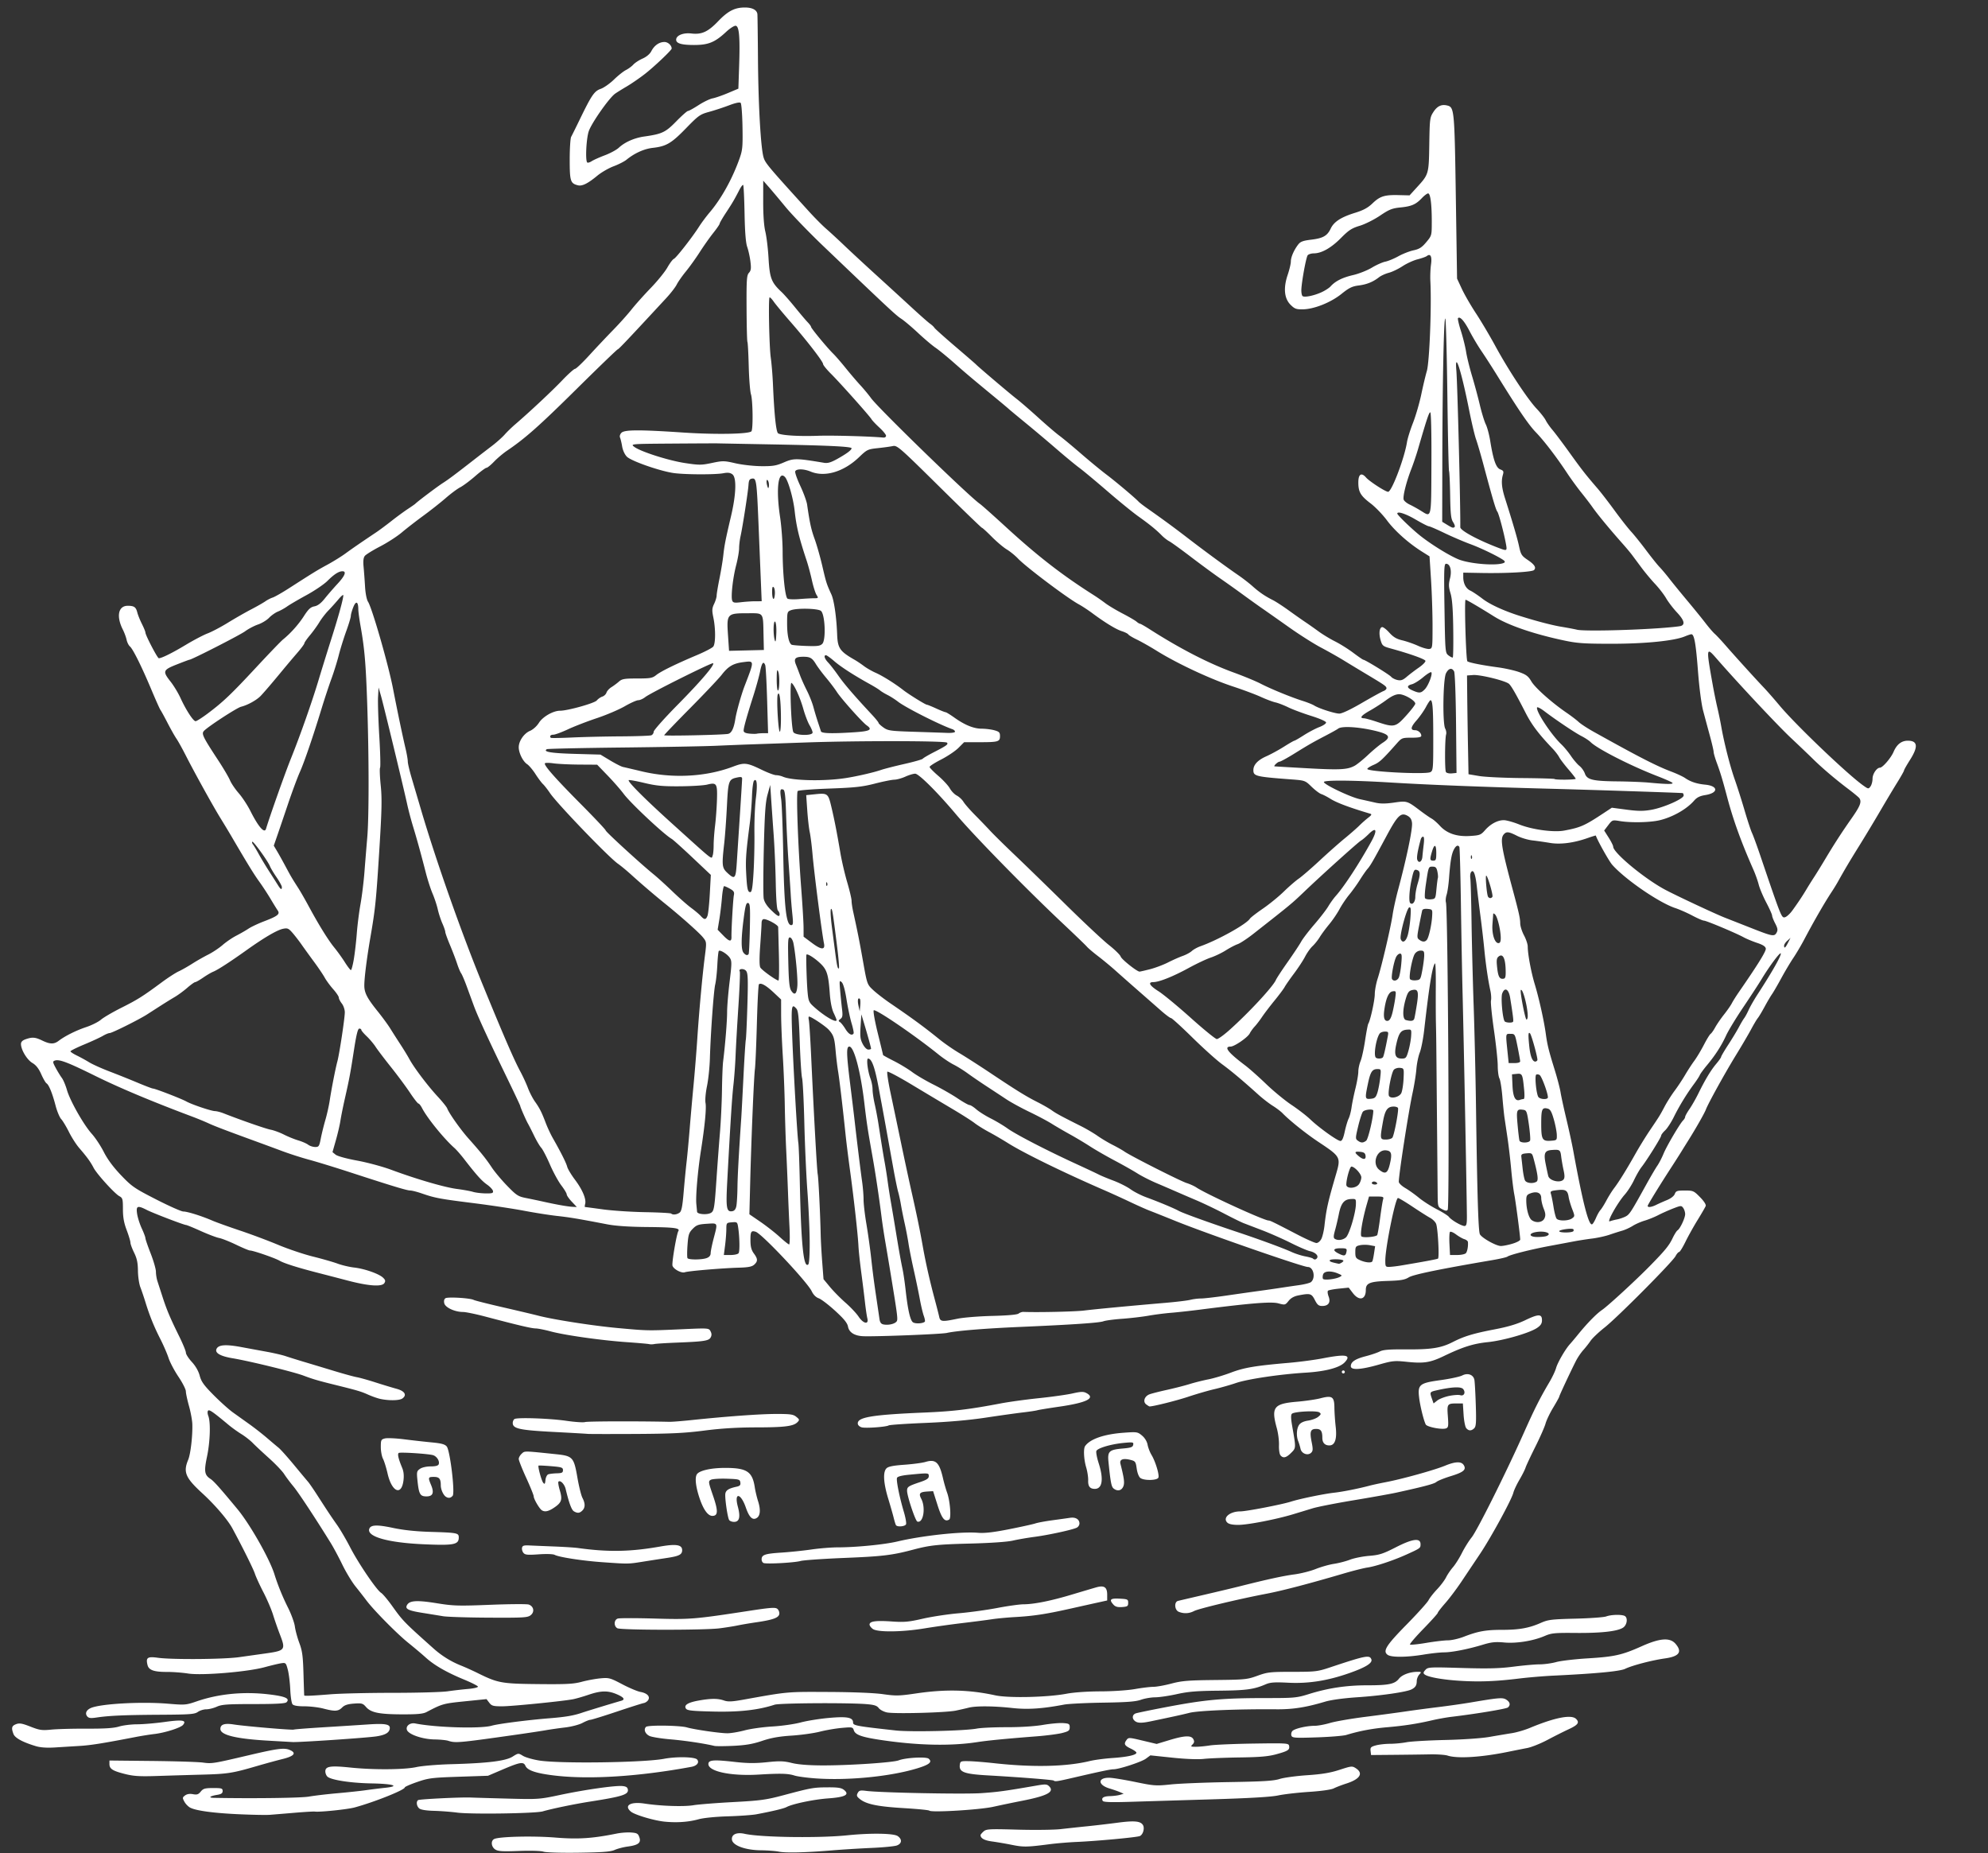 <svg xmlns="http://www.w3.org/2000/svg" width="1243.125" height="1158.75"><rect width="100%" height="100%" fill="#333333" stroke="none"/><path style="fill:#FFFFFF" d="M339.844 1157.76c-1.606-.528-8.215-.717-15.407-.441-10.275.394-12.994.221-14.766-.94-2.579-1.69-2.89-5.554-.53-6.577 3.468-1.503 24.44-1.973 38.203-.855 14.208 1.154 23.135.566 38.437-2.531 2.578-.522 6.578-.808 8.89-.636 3.65.273 4.323.664 5.134 2.983 1.205 3.446-.624 4.898-7.3 5.794-2.667.358-6.325 1.31-8.13 2.114-2.549 1.137-7.57 1.525-22.5 1.738-10.919.156-20.433-.125-22.031-.65zm147.187-.013c-2.062-.42-7.125-.801-11.25-.847-9.763-.108-17.668-3.015-18.092-6.654-.38-3.262 2.918-4.777 7.944-3.647 9.923 2.23 46.328 2.765 64.083.943 14.662-1.505 29.118-1.285 31.638.48 2.87 2.01 2.646 4.663-.495 5.85-1.418.536-8.484 1.231-15.703 1.544-7.218.313-18.398 1.007-24.843 1.541-16.696 1.384-28.94 1.675-33.282.79zm145.781-4.227c-3.867-.777-9.492-1.744-12.5-2.148-4.75-.637-7.12-1.947-7.173-3.96-.008-.308.83-1.323 1.863-2.257 1.727-1.563 3.424-1.656 21.328-1.162 10.698.295 22.826.146 26.951-.33 4.125-.478 11.508-1.273 16.407-1.768 4.898-.494 13.476-1.5 19.061-2.233 10.55-1.385 14.376-1.046 15.927 1.413 1.237 1.962.093 6.057-1.934 6.92-1.921.819-26.683 3.124-39.631 3.69-4.907.214-12.5.853-16.875 1.42-13.99 1.816-16.256 1.856-23.423.415zm-217.156-14.522c-6.679-.66-18.822-4.279-21.203-6.32-4.454-3.818-.186-6.321 8.511-4.991 10.192 1.558 24.603 2.046 30.63 1.038 3.094-.518 14.273-1.403 24.844-1.967 17.033-.91 20.604-1.395 31.406-4.272 17.526-4.668 18.832-4.9 27.787-4.945 6.456-.033 8.523.303 10.191 1.653 3.634 2.943.678 4.495-10.021 5.261-8.927.64-22.209 3.41-25.954 5.415-1.763.943-8.92 2.657-18.878 4.52-2.578.482-10.594 1.055-17.813 1.273-7.645.23-15.278.993-18.281 1.827-6.29 1.745-13.575 2.263-21.219 1.508zm-266.125-4.63c-15.721-.717-26.497-2.145-30.416-4.03-1.28-.616-2.976-2.303-3.768-3.75-1.339-2.445-1.311-2.728.389-3.992 1.201-.893 2.89-1.161 4.921-.78 2.522.473 3.421.174 4.874-1.62 1.529-1.888 2.628-2.203 7.735-2.214 5.315-.011 5.953.186 5.953 1.846 0 1.423-.828 1.994-3.526 2.432-4.455.724-5.613 1.786-2.021 1.854 25.06.471 54.54.085 59.453-.778 3.352-.59 11.367-1.537 17.813-2.105 6.445-.568 14.46-1.425 17.812-1.904 3.352-.48 8.752-1.15 12-1.49 9.827-1.026 5.257-2.514-8.459-2.753-12.707-.222-24.95-2.074-27.456-4.154-.769-.638-1.398-2.155-1.398-3.37 0-3.184 3.231-3.682 15.54-2.4 14.593 1.522 33.84 1.386 41.463-.292 3.453-.76 13.24-1.57 21.748-1.802 22.888-.621 34.019-1.996 38.36-4.736 3.55-2.241 3.576-2.243 6.483-.476 1.604.976 6.199 2.293 10.209 2.927 12.94 2.044 65.361 1.317 78.012-1.082 7.808-1.48 19.288-1.227 20.685.457 1.53 1.842-.1 3.92-3.58 4.565-32.43 6.012-63.167 8.004-84.996 5.508-11.84-1.354-17.514-3.207-18.801-6.14-1.193-2.716-3.323-2.362-14.496 2.41l-8.905 3.803-18.283.615c-16.78.563-18.918.833-26.017 3.285-4.254 1.469-7.734 2.992-7.734 3.384 0 1.577-19.08 9.195-31.406 12.54-4.45 1.208-21.842 3.008-24.844 2.572-.773-.112-6.469.224-12.656.748-6.188.523-13.149 1.099-15.469 1.279-2.32.18-10.969.02-19.219-.357zm136.406-1.028c-3.867-.506-10.446-1.007-14.621-1.114-4.796-.123-8.161-.668-9.14-1.481-1.676-1.39-2.076-4.372-.702-5.222.995-.615 26.742-1.878 32.901-1.614 2.32.099 12.867.406 23.438.683 18.722.49 19.557.43 32.343-2.29 15.363-3.268 34.52-6.004 39.025-5.573 2.36.226 3.233.794 3.44 2.242.44 3.075-3.502 4.319-23.715 7.485-9.61 1.505-23.69 4.417-29.531 6.108-4.538 1.314-44.84 1.899-53.438.776zm295.182-1.245c-.33-.351-7.501-1.052-15.937-1.56-16.305-.979-23.348-2.416-27.376-5.584-2.083-1.639-2.323-2.268-1.473-3.855.872-1.631 1.627-1.818 5.388-1.33 8.786 1.137 60.937 2.158 71.873 1.406 10.38-.713 14.93-1.335 34.039-4.65 6.149-1.068 7.012-1.029 8.421.38 3.491 3.491-1.213 5.985-17.148 9.094a855.548 855.548 0 0 0-17.812 3.701c-8.538 1.896-38.743 3.707-39.975 2.398zm108.483-6.043c-1.15-1.862.41-2.925 4.438-3.02 2.16-.052 4.983-.41 6.273-.795l2.343-.701-2.343-1.016c-1.29-.56-4.204-1.573-6.477-2.253-7.63-2.282-7.494-7.008.194-6.701 2.166.086 9.423 1.29 16.126 2.673 11.458 2.365 12.777 2.453 22.031 1.48 5.415-.569 21.868-1.23 36.563-1.467 21.061-.34 27.711-.751 31.406-1.939 2.578-.829 10.323-1.888 17.21-2.353 9.325-.63 14.508-1.493 20.303-3.38 7.452-2.427 7.885-2.467 10.213-.942 4.825 3.162 2.542 6.783-6.007 9.525-2.836.91-6.366 2.266-7.844 3.014-1.623.82-7.754 1.692-15.469 2.197-7.03.461-15.734 1.464-19.343 2.23-4.44.942-17.933 1.733-41.719 2.445-19.336.58-42.377 1.279-51.202 1.555-11.346.354-16.236.193-16.696-.552zm-30.666-12.74c-.479-.48-21.051-2.099-41.319-3.251-14.638-.833-17.946-2.056-17.44-6.448.278-2.404.527-2.516 5.448-2.443 2.836.042 10.008.612 15.938 1.265 24.45 2.696 45.287 2.222 60-1.365 2.835-.691 9.164-1.53 14.062-1.864 9.35-.637 15-1.892 15-3.334 0-.471-1.552-1.599-3.448-2.505-4.023-1.923-4.554-2.947-2.784-5.367 1.263-1.728 1.496-1.72 10.09.322l8.798 2.09 7.9-2.393c9.633-2.92 13.7-3.077 15.034-.584.731 1.366.608 2.17-.503 3.281-1.336 1.337-1.143 1.471 2.112 1.466 1.97 0 5.903-.38 8.739-.837 2.835-.457 15.064-.982 27.173-1.167 20.85-.316 22.036-.242 22.354 1.406.484 2.51-.592 3.225-7.866 5.234-5.047 1.394-10.184 1.85-22.911 2.03-9.024.129-19.149.535-22.5.903-3.762.413-11.33.119-19.776-.77l-13.682-1.44-2.81 2.076c-2.767 2.047-16.783 6.633-20.269 6.633-1.845 0-8.002 1.29-25.026 5.24-10.163 2.359-11.568 2.567-12.314 1.822zm-149.468-1.411c-5.192-.388-10.887-1.171-12.657-1.74-4.008-1.29-8.726-1.415-22.436-.594-17.244 1.032-31.406-1.943-31.406-6.598 0-2.566 3.185-2.83 16.258-1.35 8.06.914 12.966.963 20.277.205 8.066-.837 10.622-.758 15.617.48 3.951.978 10.415 1.492 19.098 1.518 16.594.05 44.138-1.774 47.751-3.163 4.372-1.68 17.106-2.387 18.729-1.04 2.482 2.06.492 3.723-7.272 6.08-16.943 5.145-43.564 7.726-63.96 6.202zm-431.393-2.729c-7.719-1.947-9.638-3.191-9.638-6.247v-2.157l26.485.275c14.566.151 28.936.602 31.933 1.002 5.766.77 6.265.689 29.239-4.709 17.333-4.072 21.592-4.62 24.987-3.214 4.545 1.883 3.008 3.891-4.369 5.707-3.606.888-10.985 2.907-16.4 4.488-14.972 4.37-18.053 4.851-33.75 5.272-7.992.214-20.648.593-28.125.84-11.13.369-14.82.141-20.362-1.257zm827.081-11.498c-1.547-.503-6.61-.84-11.25-.747-4.64.093-14.765.224-22.5.292l-14.062.125-.291-2.519c-.255-2.206.151-2.641 3.281-3.51 1.965-.546 5.94-.994 8.835-.997 2.894 0 7.535-.441 10.312-.974 2.778-.533 13.699-1.17 24.269-1.414 11.205-.258 22.737-1.06 27.656-1.92 4.64-.813 10.904-1.864 13.919-2.337 3.015-.472 8.077-1.941 11.25-3.263 15.693-6.54 26.074-8.564 28.988-5.65 2.28 2.279 1.2 3.756-4.753 6.505-2.938 1.356-8.855 4.332-13.15 6.614-4.294 2.281-9.99 4.563-12.656 5.07-2.666.508-8.012 1.572-11.879 2.365-16.81 3.445-31.773 4.375-37.969 2.36zM22.5 1091.81c-8.29-2.493-13.118-5.108-14.075-7.624-1.455-3.826-1.115-5.097 1.64-6.145 2.094-.796 3.746-.513 8.985 1.543 5.715 2.242 7.154 2.445 13.13 1.857 3.69-.364 13.674-.63 22.187-.59 11.213.052 16.744-.314 20.079-1.327 2.531-.77 7.61-1.399 11.288-1.399 3.677 0 11.467-.665 17.31-1.477 11.05-1.536 13.844-1.082 11.408 1.853-1.498 1.804-11.3 4.922-17.89 5.69-2.835.33-8.109 1.17-11.718 1.867-20.775 4.01-27.992 5.16-35.157 5.597-4.382.268-11.343.697-15.468.955-4.893.306-8.967.027-11.719-.8zm424.219-.177c-6.684-1.58-18.378-3.326-27.46-4.1-5.82-.497-11.721-1.45-13.113-2.116-2.73-1.309-3.804-4.072-2.203-5.672 1.216-1.217 21.234-.956 25.648.334 4.593 1.342 20.777 3.674 25.325 3.649 2.195-.012 7.036-.833 10.76-1.823 3.723-.99 11.528-2.078 17.343-2.416 5.816-.339 13.739-1.467 17.606-2.506 3.867-1.04 11.803-2.319 17.635-2.842 11.497-1.033 15.178-.331 15.178 2.894 0 1.856 2.034 2.232 26.718 4.95 9.352 1.03 43.17.243 50.625-1.178 2.578-.491 11.01-.882 18.738-.868 8.51.015 17.408-.547 22.562-1.425 4.682-.798 10.382-1.318 12.668-1.154 3.73.266 4.157.537 4.157 2.64 0 2.026-.635 2.508-4.687 3.553-2.578.665-9.75 1.603-15.938 2.084-18.985 1.475-30.66 2.61-37.031 3.598-16.81 2.607-37.698 2.133-60.938-1.386-11.634-1.761-15.52-3.184-16.417-6.009-.629-1.981-.99-2.05-7.595-1.452-3.813.346-10 1.413-13.748 2.371-3.747.959-11.65 2.056-17.563 2.44-7.86.509-12.812 1.394-18.422 3.29-5.776 1.952-10.184 2.717-17.823 3.09-5.583.274-10.994.298-12.025.054zm-278.906-3.272c-20.255-1.15-30-3.534-30-7.343 0-2.842 2.61-3.701 8.437-2.777 6.789 1.077 36.744 3.632 37.453 3.195.303-.188 8.559-.834 18.346-1.436a6166.61 6166.61 0 0 0 28.107-1.79c10.251-.691 13.594-.171 13.594 2.113 0 2.86-2.543 4.47-8.455 5.353-6.327.944-48.387 3.783-52.483 3.541-1.289-.076-8.039-.461-15-.856zm112.5.076c-1.29-.413-5.154-.793-8.589-.844-7.6-.114-16.382-3.164-17.283-6.002-.787-2.481 2.023-4.625 5.228-3.989 12.97 2.576 40.938 3.389 47.831 1.39 4.083-1.184 22.416-3.54 36.094-4.638 10.206-.82 15.171-1.675 20.625-3.553 2.671-.92 20.655-6.398 24.14-7.353 2.764-.758 1.846-2.177-2.655-4.107-5.623-2.41-9.891-2.324-17.805.36-3.571 1.21-7.97 2.468-9.774 2.794-7.234 1.307-38.2 4.38-44.137 4.38-5.58 0-6.536-.267-8.05-2.25l-1.72-2.25-13.593 1.383c-13.444 1.367-14.057 1.539-23.906 6.71-2.17 1.14-5.702 1.468-15.469 1.435-14.28-.048-19.31-1.092-22.407-4.654-1.94-2.232-2.642-2.426-7.491-2.075-3.913.283-5.905.941-7.414 2.45-2.433 2.433-4.493 2.549-11.756.657-2.969-.774-8.28-1.406-11.8-1.406-4.28 0-6.756-.427-7.47-1.286-.586-.707-1.216-4.82-1.398-9.14-.183-4.32-.87-9.899-1.525-12.396-1.145-4.358-1.31-4.523-4.107-4.105-1.602.239-6.288 1.353-10.413 2.476-10.834 2.948-39.215 5.297-47.813 3.957-3.61-.563-9.54-1.013-13.18-1-8.137.027-11.42-1.117-12.207-4.252-1.184-4.716-.063-5.52 6.42-4.608 8.733 1.23 41.209.992 50.842-.372 4.64-.657 11.813-1.666 15.938-2.241 13.056-1.823 13.34-2.19 9.452-12.258-1.246-3.228-3.118-8.618-4.16-11.977-1.041-3.359-3.751-9.689-6.022-14.066-2.27-4.377-4.678-9.622-5.348-11.654-1.024-3.102-7.646-16.436-14.072-28.335-2.885-5.342-10.895-14.695-18.728-21.868-10.628-9.733-12.137-13.285-8.916-20.994 1.5-3.589 2.816-14.896 2.595-22.292-.072-2.408-1.006-7.498-2.075-11.31-1.07-3.811-1.955-7.958-1.967-9.214-.012-1.256-2.092-5.357-4.622-9.112s-5.315-9.028-6.188-11.718c-.874-2.69-3.2-8.056-5.169-11.923-3.983-7.822-6.705-14.551-9.293-22.969-.95-3.093-2.38-7.312-3.176-9.375-.796-2.062-1.48-6.703-1.518-10.312-.054-4.974-.629-7.697-2.376-11.25-1.269-2.578-2.31-5.416-2.315-6.307-.005-.89-1.063-4.421-2.352-7.846-1.723-4.576-2.344-8.053-2.344-13.116 0-6.288-.194-6.995-2.224-8.092-2.987-1.614-14.152-13.92-16.142-17.791-1.85-3.597-4.193-6.823-8.938-12.3-1.87-2.158-4.763-6.665-6.43-10.017-1.668-3.352-3.86-6.997-4.872-8.1-1.013-1.104-2.594-4.901-3.515-8.438-1.995-7.66-4.156-12.982-5.646-13.902-.595-.369-2.092-2.952-3.326-5.742-1.561-3.53-3.239-5.659-5.52-7.005-3.37-1.988-7.137-8.249-7.137-11.861 0-1.351.913-2.274 2.952-2.985 4.146-1.446 5.958-1.298 10.394.846 4.809 2.323 7.322 2.364 10.2.168 3.998-3.052 10.917-6.503 17.277-8.62 3.425-1.14 7.559-3.214 9.187-4.61 1.627-1.395 7.388-4.76 12.803-7.475 10.152-5.093 13.31-7.084 25.312-15.959 3.867-2.86 8.573-5.904 10.458-6.766 1.885-.862 5.682-3.008 8.438-4.77 2.755-1.761 7.274-4.338 10.04-5.726 2.767-1.388 6.84-4.099 9.05-6.024 2.212-1.925 6.065-4.55 8.564-5.832 2.5-1.283 5.924-3.253 7.611-4.379 1.688-1.125 6.117-3.208 9.844-4.629 8.385-3.196 9.992-4.48 8.421-6.724-.625-.893-2.64-4.154-4.477-7.248-1.838-3.094-5.016-7.946-7.062-10.781-3.357-4.655-6.956-10.506-17.012-27.657a761.56 761.56 0 0 0-7.35-12.187c-4.651-7.535-16.17-28.363-21.774-39.375-2.1-4.125-4.654-8.71-5.677-10.19-1.023-1.478-3.522-5.908-5.555-9.843-2.033-3.935-4.027-7.577-4.431-8.092-.405-.516-2.951-6.211-5.66-12.656-6.088-14.49-11.559-25.507-13.443-27.07-.785-.652-1.717-2.527-2.07-4.167-.354-1.64-1.4-4.478-2.326-6.307-4.253-8.405-2.889-14.97 3.104-14.942 3.95.019 5.072.817 5.923 4.214.385 1.541 1.685 4.762 2.886 7.158 1.202 2.395 2.186 4.81 2.186 5.366 0 1.636 7.514 16.06 8.367 16.06 1.785 0 8.465-3.314 16.88-8.374 4.934-2.967 11.08-6.19 13.659-7.163 2.578-.973 8.273-3.975 12.656-6.672 4.383-2.696 10.898-6.425 14.477-8.287 3.58-1.86 7.588-4.143 8.907-5.07 1.318-.929 3.403-2 4.633-2.383 1.23-.382 5.87-3.031 10.312-5.886 15.297-9.832 17.473-11.166 24.015-14.723 3.61-1.963 8.672-5.11 11.25-6.994 4.277-3.126 9.737-6.883 19.178-13.198 1.927-1.29 6.205-4.468 9.507-7.063 3.301-2.596 7.9-5.97 10.221-7.498 2.32-1.527 4.43-2.999 4.688-3.27 1.3-1.363 13.692-10.699 17.14-12.913 3.725-2.39 7.398-5.138 20.312-15.193 2.98-2.32 7.704-5.958 10.499-8.084 2.794-2.125 6.348-5.29 7.896-7.03 1.548-1.743 4.486-4.603 6.53-6.357 9.147-7.85 23.046-20.855 29.406-27.514 3.817-3.996 7.461-7.265 8.1-7.265.637 0 4.686-3.857 8.997-8.57 4.311-4.714 11.002-11.807 14.87-15.763 3.867-3.956 9.013-9.697 11.436-12.758s7.837-9.116 12.033-13.456c4.195-4.34 8.876-10.102 10.402-12.806 1.526-2.704 3.348-5.136 4.048-5.405 1.399-.537 11.607-13.597 15.862-20.294 1.478-2.326 4.478-6.34 6.666-8.917 7.17-8.448 13.99-20.736 18.47-33.281 1.964-5.499 2.153-7.464 1.937-20.115-.132-7.712-.647-14.428-1.145-14.926-.581-.581-3.176-.04-7.26 1.513-3.496 1.329-9.098 3.167-12.45 4.083-5.684 1.554-6.661 2.25-14.549 10.357-9.106 9.358-12.269 11.211-20.772 12.171-5.371.607-11.338 3.307-16.36 7.405-1.355 1.105-4.982 2.951-8.06 4.102-3.077 1.151-7.646 3.788-10.153 5.86-6 4.957-9.513 6.698-12.172 6.03-4.677-1.173-5.121-2.569-5.121-16.09 0-6.932.411-13.335.914-14.23.503-.896 2.854-5.637 5.225-10.535 7.495-15.488 9.25-18.065 13.244-19.447 1.972-.682 5.695-3.29 8.273-5.797 2.578-2.506 5.954-5.19 7.502-5.966 1.549-.776 3.632-2.313 4.63-3.416.998-1.102 3.603-2.796 5.79-3.763 2.435-1.077 4.545-2.86 5.444-4.597 1.867-3.61 4.937-5.764 8.216-5.764 2.21 0 4.512 2.1 4.512 4.115 0 1.01-11.113 11.53-16.906 16.004-3.311 2.557-8.35 6.016-11.198 7.686-2.848 1.67-6.102 3.693-7.233 4.494-3.8 2.695-14.965 18.648-16.556 23.658-1.52 4.787-2.151 18.124-.916 19.359.345.345 1.59-.001 2.764-.771 1.174-.77 4.896-2.439 8.27-3.709 3.374-1.27 7.299-3.393 8.72-4.719 3.772-3.515 9.726-6.142 15.91-7.019 11.16-1.582 13.282-2.587 20.03-9.485 3.492-3.569 6.788-6.488 7.325-6.488.537 0 3.512-1.639 6.61-3.641 3.1-2.003 7.035-3.905 8.747-4.226 1.711-.32 6.046-1.82 9.632-3.332l6.52-2.748.469-13.886c.614-18.202.056-25.018-2.082-25.425-.91-.173-3.564 1.506-6.094 3.856-6.993 6.497-11.049 8.152-19.974 8.152-7.887 0-11.226-.98-11.226-3.293 0-2.695 4.409-4.501 9.51-3.897 6.466.766 10.398-1.03 16.74-7.647 6.16-6.427 10.385-8.6 16.716-8.6 4.607 0 7.435 1.464 7.827 4.05.092.609.256 13.13.366 27.825.216 29.054 1.74 55.92 3.506 61.834 1.078 3.61 2.672 5.508 28.304 33.724 3.61 3.973 8.461 8.864 10.781 10.87 2.32 2.004 7.383 6.668 11.25 10.363 3.868 3.695 12.938 12.096 20.157 18.668a6221.152 6221.152 0 0 1 22.415 20.51c5.11 4.71 10.172 9.17 11.25 9.911 1.078.743 2.28 1.871 2.67 2.509.391.637 6.297 5.928 13.125 11.757 6.828 5.83 12.626 10.848 12.884 11.151.976 1.15 21.278 18.38 25.312 21.481 2.32 1.784 8.438 7.07 13.594 11.748 5.156 4.677 11.062 9.74 13.125 11.249 2.062 1.51 8.18 6.581 13.593 11.271 5.415 4.69 12.586 10.593 15.938 13.117 5.805 4.372 18.133 14.757 20.147 16.972.52.572 2.984 2.47 5.473 4.218 9.68 6.795 16.62 11.888 25.406 18.646 10.353 7.963 23.835 17.862 31.474 23.111 2.836 1.949 6.844 5.054 8.906 6.902 4.155 3.72 7.721 6.155 12.657 8.638 1.804.909 6.234 3.786 9.843 6.396 3.61 2.609 8.25 5.872 10.313 7.252 2.062 1.38 5.86 4.053 8.437 5.94 2.578 1.888 7.222 4.699 10.319 6.246 3.097 1.546 8.218 4.756 11.379 7.133 3.16 2.376 5.993 4.32 6.293 4.32 1.094 0 16.242 9.292 17.377 10.66.642.773 2.414 1.68 3.936 2.015 2.21.485 3.394.071 5.863-2.05 1.702-1.46 5.099-4.04 7.548-5.732 2.45-1.692 4.29-3.59 4.092-4.219-.342-1.082-9.736-4.429-21.54-7.672-4.944-1.36-5.44-1.746-6.418-5.013-1.24-4.135-.904-7.836.76-8.384.643-.212 2.687 1.305 4.542 3.37 2.562 2.855 4.53 4.03 8.204 4.901 2.658.63 7.076 2.165 9.819 3.41 2.742 1.246 5.906 2.134 7.031 1.974 1.998-.284 2.045-.618 2.053-14.354.004-7.734-.418-20.694-.938-28.8l-.945-14.738-4.687-2.949c-8.482-5.335-17.012-12.944-21.937-19.567-2.666-3.586-7.255-8.35-10.198-10.586-6.286-4.778-7.676-7.132-7.695-13.025-.017-5.293 1.886-6.555 4.812-3.19 2.128 2.448 12.163 8.949 13.812 8.949 2.227 0 10.246-21.123 11.81-31.109.348-2.226 2.037-7.633 3.754-12.016 1.716-4.383 4.047-12.398 5.18-17.813 1.132-5.414 2.69-11.953 3.46-14.53 1.66-5.553 3.027-40.285 2.215-56.25-.157-3.095.025-7.786.405-10.426.715-4.971-.312-7.045-2.612-5.27-.622.48-3.24 1.41-5.819 2.067-2.578.656-6.797 2.585-9.375 4.287-2.578 1.7-6.425 3.55-8.55 4.11-2.123.56-4.866 1.802-6.093 2.758-3.822 2.979-7.67 4.538-12.82 5.196-4.052.518-6.016 1.481-10.675 5.235-6.698 5.397-17.125 9.567-24.193 9.673-4.144.063-5.16-.314-7.701-2.855-3.95-3.95-4.57-10.466-1.78-18.73 1.083-3.207 1.968-6.94 1.968-8.296 0-2.72 1.913-7.15 4.595-10.638 1.392-1.811 3.006-2.416 8.081-3.027 7.471-.9 10.091-2.388 12.266-6.97 2.025-4.267 6.47-7.134 15.283-9.855 5.106-1.577 7.959-3.12 10.781-5.83 4.717-4.53 7.529-5.428 16.35-5.22l6.886.162 4.618-5.06c7.41-8.121 7.425-8.174 7.717-26.877.246-15.801.372-16.797 2.544-20.157 2.415-3.734 5.088-4.993 8.688-4.09 4.396 1.104 4.533 2.561 5.357 56.987l.776 51.238 2.984 6.419c1.642 3.53 5.622 10.426 8.845 15.324 3.223 4.899 8.682 14.102 12.131 20.453 8.072 14.86 20.085 33.102 25.737 39.079 2.438 2.578 5.018 5.867 5.735 7.309.716 1.442 2.635 4.184 4.263 6.094 1.628 1.91 6.446 8.323 10.705 14.253 7.661 10.666 10.008 13.663 17.45 22.288 2.102 2.437 6.899 8.65 10.658 13.806 3.76 5.156 8.392 11.062 10.294 13.125 1.902 2.062 6.143 7.336 9.424 11.719 3.28 4.382 7.053 9.091 8.383 10.463 1.33 1.372 4.106 4.67 6.168 7.328 2.063 2.659 7.125 8.864 11.25 13.79 4.125 4.927 9.225 11.21 11.334 13.963 2.109 2.753 4.701 5.76 5.761 6.683 1.06.924 4.133 4.21 6.828 7.304 6.016 6.904 18.824 21.023 23.89 26.335 2.062 2.162 6.492 7.214 9.843 11.227 10.115 12.109 42.516 43.05 52.398 50.037 3.066 2.168 3.223 2.186 4.453.504.7-.958 1.274-3.139 1.274-4.845 0-2.953 2.627-6.852 4.616-6.852 1.677 0 6.88-6.04 8.542-9.919 1.996-4.656 4.937-6.956 8.895-6.956 6.202 0 6.628 3.713 1.376 11.99-2.058 3.244-3.741 6.217-3.741 6.606 0 .39-1.954 3.854-4.342 7.697-2.388 3.844-7.172 11.84-10.631 17.77-3.46 5.93-9.305 15.632-12.99 21.562-6.132 9.866-9.188 15.017-13.425 22.628-.849 1.525-2.576 4.335-3.838 6.245-4.498 6.805-11.169 18.385-17.459 30.307-1.735 3.287-4.71 8.297-6.612 11.133-1.902 2.835-5.287 8.53-7.523 12.656-2.235 4.125-4.816 8.571-5.733 9.88-.918 1.31-3.028 4.897-4.69 7.97-1.66 3.073-3.55 6.22-4.2 6.994-.648.773-2.532 3.937-4.186 7.03-1.654 3.095-5.863 10.266-9.353 15.938-6.799 11.048-17.488 30.37-18.93 34.219-.864 2.305-6.292 11.852-10.928 19.219a982.817 982.817 0 0 0-4.378 7.031c-1.11 1.805-3.661 5.813-5.67 8.906-7.822 12.049-15.424 24.408-15.424 25.078 0 1.11 2.42.824 5.314-.628 1.46-.733 4.49-2.081 6.732-2.997 2.448-1 4.406-2.529 4.899-3.825.727-1.912 1.444-2.159 6.274-2.159 5.21 0 5.633.184 9.525 4.15 2.503 2.55 3.866 4.686 3.537 5.543-.294.767-2.573 4.7-5.064 8.741-2.491 4.041-5.92 10.195-7.62 13.675-1.7 3.48-3.475 6.328-3.945 6.328-.47 0-1.47 1.16-2.221 2.579-1.97 3.717-36.36 38.322-44.303 44.58-3.693 2.91-7.662 6.673-8.82 8.363-1.158 1.69-3.245 4.338-4.638 5.885-1.393 1.547-3.396 4.5-4.452 6.562-3.24 6.33-10.531 21.912-10.531 22.509 0 .31-1.696 3.375-3.77 6.813-2.073 3.438-4.222 7.929-4.774 9.98-.552 2.05-3.44 8.601-6.418 14.557-2.977 5.956-5.727 11.834-6.11 13.064-.383 1.229-2.098 4.625-3.81 7.547-1.712 2.921-3.42 6.556-3.793 8.077-1.061 4.313-13.984 28.013-20.881 38.296-3.424 5.104-8.649 12.907-11.61 17.34-2.963 4.433-7.498 10.46-10.079 13.392-2.58 2.932-4.697 5.676-4.703 6.097-.006.421-4.049 4.914-8.984 9.985-4.936 5.07-8.709 9.484-8.384 9.808.324.324 4.894-.136 10.156-1.022 5.261-.887 11.393-1.61 13.625-1.606 2.232 0 6.662-1.001 9.844-2.234 8.884-3.441 13.766-4.322 23.966-4.322 10.7 0 16.883-1.108 24.177-4.333 4.601-2.035 6.716-2.295 21.736-2.665 9.151-.226 17.802-.853 19.224-1.394 2.844-1.08 8.968-1.305 11.293-.413 2.378.912 1.87 5.695-.789 7.438-3.53 2.312-13.722 3.447-29.678 3.303-12.989-.116-15.117.09-19.219 1.859-7.269 3.135-17.691 4.82-25.425 4.112-5.437-.498-8.005-.237-13.208 1.344-9.295 2.823-19.333 4.81-24.4 4.828-2.416.01-8.19.64-12.83 1.403-10.627 1.746-20.176 1.803-22.459.133-3.177-2.323-.95-5.865 11.922-18.969 6.797-6.92 12.945-13.741 13.662-15.16.718-1.418 3.11-4.478 5.317-6.798 2.207-2.32 4.75-5.695 5.65-7.5.9-1.805 2.847-4.67 4.326-6.369 1.48-1.698 4.002-5.706 5.605-8.906 1.603-3.2 4.323-7.554 6.044-9.674 3.415-4.208 21.553-40.518 32.508-65.076 6.877-15.415 10.127-21.869 16.184-32.127 1.764-2.988 3.612-6.897 4.106-8.686.952-3.447 5.781-11.804 8.635-14.943.938-1.032 3.247-3.774 5.132-6.094 5.74-7.068 11.508-12.962 15.023-15.35 3.671-2.495 20.924-18.361 29.858-27.46 9.434-9.607 12.03-12.774 14.194-17.31 1.138-2.386 2.54-4.629 3.116-4.985 1.626-1.004 4.771-7.695 4.771-10.147 0-1.211-.543-2.945-1.207-3.853-1.145-1.566-1.466-1.549-6.328.343-2.817 1.096-7.031 2.978-9.365 4.183-2.335 1.205-6.132 2.741-8.438 3.414-2.306.673-5.67 2.152-7.475 3.287-1.804 1.135-4.757 2.481-6.562 2.992-1.805.51-5.39 1.653-7.969 2.54-2.578.885-7.43 1.953-10.781 2.372-3.352.419-8.414 1.204-11.25 1.745-2.836.54-9.779 1.843-15.429 2.894-11.458 2.13-24.843 5.518-26.315 6.658-.529.41-4.747 1.392-9.375 2.181-33.166 5.657-49.476 9.018-52.333 10.784-2.507 1.549-5.026 1.985-12.879 2.23-11.55.36-13.982 1.346-13.982 5.671 0 6.09-4.18 7.079-8.115 1.92l-2.587-3.39-6.133.627c-3.373.345-6.446.939-6.829 1.32-.382.382-.197 2.013.412 3.626 1.39 3.683-.123 5.895-4.03 5.895-2.182 0-3.035-.696-4.592-3.75-2.076-4.068-2.867-4.291-10.194-2.876-2.785.538-4.783 1.648-6.229 3.462-2.08 2.608-2.227 2.643-6.436 1.517-4.384-1.172-17.154-.142-49.329 3.98-5.93.76-13.945 1.635-17.813 1.945-3.867.31-10.195 1.124-14.062 1.809-3.867.684-11.25 1.547-16.406 1.919-5.157.37-10.43 1.074-11.719 1.562-2.578.976-19.228 2.108-51.609 3.51-22.67.98-40.213 2.412-46.322 3.78-3.383.757-41.776 2.294-51.791 2.073-5.726-.127-9.31-2.277-10.01-6.007-.432-2.292-2.491-4.828-8.056-9.917-4.113-3.76-8.72-7.27-10.238-7.8-1.753-.611-3.346-2.198-4.369-4.352-2.768-5.834-31.175-36.013-35.058-37.246-2.875-.912-3.335-.114-3.279 5.678.036 3.69.608 5.82 2.11 7.851 2.538 3.434 2.585 4.909.224 7.045-1.395 1.263-3.701 1.713-9.61 1.876-10.3.284-31.744 2.1-33.704 2.854-2.041.785-7.066-1.852-7.773-4.079-.529-1.666 2.552-19.844 3.67-21.653 1.168-1.891-2.56-2.384-19.185-2.534-11.583-.105-19.99-.666-25.312-1.69-18.075-3.48-23.37-4.365-31.407-5.25-4.64-.511-13.922-1.972-20.625-3.247-6.703-1.275-20.836-3.404-31.406-4.731-21.257-2.67-24.205-3.218-32.256-6.001-3.046-1.053-6.4-1.915-7.452-1.915-2.06 0-11.037-2.715-37.636-11.384-9.281-3.024-20.722-6.536-25.424-7.804-4.702-1.267-12.085-3.627-16.406-5.242a2591.253 2591.253 0 0 0-16.295-6.015c-19.53-7.122-26.482-9.771-30.469-11.612-2.32-1.072-6.96-2.978-10.312-4.236-25.289-9.493-45.146-17.83-60.469-25.39-17.612-8.69-22.626-10.571-25.373-9.517-1.282.492-1.193 1.078.687 4.554 1.186 2.194 2.91 5.005 3.83 6.247.919 1.241 2.346 4.616 3.17 7.5 1.934 6.762 10.46 21.804 15.575 27.477 2.192 2.432 5.57 7.542 7.504 11.355 2.334 4.6 5.963 9.491 10.782 14.533 6.738 7.052 8.326 8.145 21.982 15.13 8.096 4.141 15.725 7.529 16.955 7.529 2.537 0 11.36 2.768 18.14 5.69 2.508 1.081 10.256 3.87 17.217 6.196 6.96 2.327 17.719 6.352 23.906 8.946 6.188 2.593 15.976 5.89 21.752 7.326 5.775 1.436 12.736 3.434 15.468 4.44 2.732 1.006 7.385 2.101 10.339 2.434 6.48.73 15.497 3.896 18.053 6.34 1.481 1.415 1.647 2.112.811 3.407-1.553 2.405-9.842 1.832-22.829-1.576a4150.777 4150.777 0 0 0-18.281-4.753c-13.055-3.347-21.472-6-24.407-7.693-2.963-1.71-16.521-6.382-18.517-6.382-.63 0-4.52-1.624-8.643-3.609-4.123-1.985-8.914-3.882-10.648-4.216-1.734-.334-6.902-2.296-11.486-4.36-4.583-2.064-8.697-3.753-9.142-3.753-1.307 0-20.635-7.402-24.57-9.41-5.84-2.979-6.819-2.588-6.067 2.425.352 2.345 1.661 6.459 2.91 9.14 1.249 2.682 2.274 5.413 2.28 6.069.004.655 1.485 4.97 3.29 9.589 1.804 4.618 3.281 9.747 3.281 11.398 0 1.65.422 4.296.938 5.88.515 1.583 1.96 6.042 3.212 9.91 2.64 8.157 4.775 13.205 10.477 24.76 2.268 4.596 4.123 9.14 4.123 10.1 0 .959 1.668 3.553 3.706 5.765 2.351 2.55 4.151 5.696 4.922 8.602.991 3.737 2.6 5.977 8.716 12.141 4.125 4.158 9.556 9.031 12.07 10.83 2.512 1.799 7.153 5.115 10.312 7.37 3.158 2.255 8.063 6.089 10.899 8.52 2.836 2.432 6.152 5.228 7.368 6.214 1.217.985 5.527 5.8 9.58 10.697 4.05 4.899 8.002 9.635 8.78 10.525.778.89 3.256 4.476 5.507 7.969 6.964 10.808 8.87 13.676 12.636 19.006 2.003 2.836 5.709 9.165 8.235 14.063 5.15 9.986 16.53 26.727 19.322 28.422 1.005.61 4.092 4.273 6.86 8.14 6.783 9.478 7.409 10.121 25.874 26.612 5.202 4.646 10.936 8.211 17.246 10.723 2.577 1.025 7.217 3.116 10.31 4.646 12.753 6.307 14.95 6.709 37.974 6.94 17.651.178 22.083-.055 27.183-1.434 3.352-.906 8.625-1.88 11.719-2.164 5.308-.488 6.073-.28 13.594 3.676 4.382 2.306 9.508 4.47 11.39 4.81 4.231.762 6.255 2.885 4.86 5.098-.54.86-1.781 1.7-2.757 1.868-.976.168-8.614 2.593-16.972 5.39-8.36 2.797-15.758 5.085-16.443 5.085-.684 0-2.916.888-4.958 1.972-2.043 1.085-6.878 2.345-10.745 2.801-3.868.456-9.352 1.239-12.188 1.74-2.836.5-11.484 1.807-19.219 2.903-35.3 5.006-37.155 5.171-41.718 3.71zm-73.594-29.08c6.187-.5 23.695-.91 38.906-.91 15.21 0 30.61-.425 34.219-.945 3.61-.52 9.433-1.192 12.942-1.492 3.575-.306 6.243-.954 6.07-1.476-.171-.511-4.097-2.492-8.724-4.402-10.84-4.474-18.6-8.932-23.882-13.72-2.32-2.103-7.258-6.267-10.974-9.253-7.082-5.692-21.615-20.42-26.19-26.54-1.474-1.974-4.523-5.88-6.775-8.682-2.252-2.802-5.953-8.92-8.223-13.594-2.27-4.675-5.564-10.82-7.32-13.656-9.8-15.837-20.183-31.567-23.342-35.364-1.983-2.382-4.574-5.842-5.758-7.687-1.183-1.845-5.443-6.308-9.465-9.918-4.022-3.61-8.603-7.888-10.18-9.509-1.577-1.62-4.765-4.114-7.085-5.54-2.32-1.428-5.907-4.003-7.97-5.723-9.743-8.127-12.052-9.738-12.833-8.957-.481.482-.421 1.904.143 3.388 1.513 3.98 1.118 16.118-.825 25.356-1.94 9.226-1.595 11.495 2.122 13.93 2.098 1.375 5.726 5.436 16.908 18.93 7.848 9.471 20.116 31.082 23.127 40.741 2.099 6.732 5.122 14.166 8.462 20.81 2.046 4.068 3.987 9.391 4.313 11.83.327 2.437 1.587 7.087 2.8 10.333 1.833 4.905 2.27 8.15 2.585 19.219.209 7.325.416 13.423.461 13.552.146.42 5.033.206 16.488-.72zm353.674-232.814c1.245-1.215 1.168-1.877-3.458-30.137a2671.505 2671.505 0 0 0-3.378-20.156c-.761-4.383-1.78-11.133-2.266-15-1.598-12.74-3.809-27.49-5.762-38.438-2.97-16.654-3.509-20.193-5.061-33.28-2.341-19.74-6.446-35.157-9.36-35.157-1.945 0-1.847 4.458.52 23.438 1.06 8.507 2.312 18.843 2.782 22.968 1.54 13.535 3.782 31.758 4.694 38.15.493 3.45.896 8.44.896 11.088 0 2.648.8 9.528 1.777 15.289.977 5.76 2.29 15.114 2.918 20.786 1.169 10.548 1.753 14.979 3.71 28.125.613 4.125 1.308 8.843 1.543 10.485.307 2.151 1.008 3.103 2.505 3.405 2.8.565 6.505-.165 7.94-1.566zm17.922-.17c.265-.265-.033-1.908-.663-3.65-.63-1.741-1.75-6.477-2.49-10.523-.74-4.046-2.437-12.208-3.772-18.138-1.336-5.93-2.804-13.312-3.265-16.406-.46-3.093-1.543-8.789-2.407-12.656-.863-3.867-1.917-9.14-2.341-11.719-.425-2.578-1.2-6.164-1.724-7.968-.523-1.805-1.828-8.133-2.9-14.063-1.072-5.93-3.012-16.688-4.312-23.906A3041.94 3041.94 0 0 0 551.278 690c-.44-2.32-1.226-6.54-1.748-9.375-2.438-13.255-4.408-18.75-6.721-18.75-1.17 0-.23 7.852 1.491 12.44.729 1.945 1.325 5.022 1.325 6.84 0 1.817.599 5.921 1.33 9.121.731 3.2 1.786 8.77 2.343 12.38 2.035 13.187 2.957 18.868 3.955 24.375.56 3.094 1.386 8.367 1.834 11.719.448 3.352 1.405 9.469 2.127 13.594.722 4.125 2.002 11.718 2.844 16.875 2.017 12.346 3.144 18.675 4.34 24.375.54 2.578 1.378 8.273 1.86 12.656 1.37 12.42 2.854 19.109 4.539 20.449 1.416 1.126 6.276.915 7.518-.326zm-35.949-2.076c-.357-1.418-1.026-5.953-1.487-10.078-.46-4.125-1.511-12.563-2.336-18.75-.824-6.188-1.607-13.57-1.739-16.407-.317-6.83-2.886-29.859-5.28-47.343-1.058-7.735-2.295-17.649-2.748-22.032-1.726-16.703-3.819-34.434-4.704-39.843-.506-3.094-1.195-8.79-1.532-12.657-.713-8.206-1.259-9.912-4.239-13.26-2.051-2.305-11.014-8.302-12.407-8.302-.34 0-.394.95-.122 2.11s.908 10.968 1.413 21.796c1.81 38.857 3.68 72.515 4.147 74.675.465 2.155 1.584 24.831 1.865 37.825.078 3.61.507 11.335.954 17.169l.81 10.605 4.025 4.863c2.213 2.675 6.606 7.125 9.762 9.89 3.156 2.764 6.824 6.666 8.151 8.671 2.962 4.476 6.5 5.167 5.467 1.068zm56.329.249c3.665-.765 13.476-1.559 21.802-1.764 9.682-.24 15.617-.771 16.465-1.475.73-.605 2.098-1.07 3.041-1.033 9.17.358 32.229-.159 37.81-.847 7.09-.875 28.618-2.913 51.093-4.836 6.703-.574 13.664-1.417 15.469-1.874 1.805-.457 4.758-.827 6.563-.822 1.804.006 8.976-.819 15.937-1.832 6.96-1.013 16.242-2.33 20.625-2.927 4.383-.597 10.29-1.447 13.125-1.89a866.39 866.39 0 0 1 11.518-1.688c3.5-.486 6.933-1.358 7.63-1.937 3.054-2.535 1.623-9.433-1.957-9.433-3.19 0-63.534-20.974-82.816-28.786-6.96-2.82-14.228-5.718-16.15-6.44-1.921-.722-7.406-3.166-12.187-5.432-4.782-2.265-11.858-5.492-15.725-7.17-25.61-11.117-50.533-23.287-60.537-29.562-3.572-2.24-9.007-5.411-12.078-7.047-3.071-1.635-7.08-4.136-8.907-5.557-1.827-1.421-8.174-5.455-14.104-8.965a4801.971 4801.971 0 0 1-25.275-15.108c-7.971-4.8-14.795-8.415-15.163-8.033-.368.381.542 6.389 2.021 13.35 1.48 6.96 4.401 20.882 6.493 30.937 2.092 10.055 5.04 23.766 6.552 30.469 3.437 15.238 5.224 23.925 7.136 34.687 1.796 10.111 4.336 21.36 7.41 32.813 1.245 4.64 2.511 9.597 2.813 11.015.652 3.06 1.827 3.183 11.396 1.187zm238.961-26.085c1.77-.917 1.716-1.04-.937-2.174-4.421-1.89-8.672-1.627-9.373.58-.325 1.026-.354 2.252-.063 2.723.631 1.02 7.714.25 10.373-1.13zm38.438-7.198c14.571-2.447 22.467-3.922 23.1-4.313.918-.568-.053-18.808-1.155-21.708-.46-1.207-2.167-2.915-3.795-3.796-1.629-.881-6.586-4.028-11.016-6.993-4.43-2.965-8.507-5.39-9.059-5.39-1.614 0-7.919 31.118-7.919 39.087 0 3.796.154 4.033 2.578 3.97 1.418-.039 4.688-.424 7.266-.857zM506.31 776.121c-.056-7.405-.697-21.48-1.424-31.277s-1.592-28.992-1.923-42.657c-.33-13.664-.966-26.32-1.41-28.125-.445-1.804-1.097-11.93-1.45-22.5-.51-15.27-.936-19.555-2.08-20.859-3.063-3.491-3.326-1.903-2.676 16.187.744 20.732 3.157 63.012 3.859 67.61.265 1.736.683 12.86.93 24.719.817 39.293 2.377 54.267 5.344 51.3.542-.542.89-6.574.83-14.398zm332.724 13.29c.759-.48 1.18-1.063.938-1.296-.94-.905-7.967-1.034-8.41-.155-.393.778.711 1.215 5.625 2.227.257.053 1.089-.296 1.847-.775zm19.1-.74c.238-.386.728-2.679 1.09-5.095l.657-4.392-3.305-.62c-1.818-.341-4.604-.335-6.191.014-2.632.578-2.886.961-2.886 4.354 0 3.301.344 3.87 3.047 5.045 3.359 1.46 6.916 1.786 7.588.695zm-416.165-2.085c1.6-.608 2.41-1.629 2.421-3.047.008-1.173.845-5.297 1.859-9.164 2.648-10.103 2.854-9.656-4.247-9.204-5.273.336-6.498.774-8.833 3.156-2.387 2.436-2.776 3.647-3.252 10.124-.297 4.047-.305 7.738-.017 8.203.697 1.129 9.046 1.081 12.07-.068zm381.65-.065c.926-1.499-1.23-3.515-4.535-4.241-1.636-.36-6.985-2.665-11.889-5.125-4.903-2.46-12.923-6.008-17.821-7.887l-11.719-4.492c-1.547-.593-7.031-3.288-12.187-5.989-5.156-2.7-12.961-6.433-17.344-8.296A1522.54 1522.54 0 0 1 735 744.842a1365.715 1365.715 0 0 0-12.064-5.197c-3.8-1.615-9.073-4.307-11.719-5.983-2.646-1.677-9.03-5.282-14.186-8.012-5.156-2.73-12.117-6.737-15.468-8.906-3.352-2.17-9.047-5.573-12.657-7.563-3.61-1.99-8.672-4.945-11.25-6.566-2.578-1.622-8.854-4.952-13.947-7.4-5.093-2.45-11.583-5.996-14.423-7.881-2.84-1.885-8.392-5.537-12.337-8.115-3.945-2.578-9.268-6.217-11.827-8.086-2.56-1.868-6.552-4.353-8.872-5.521-2.32-1.168-6.54-3.996-9.375-6.285-14.85-11.986-39.411-28.728-40.52-27.62-.448.448.666 6.746 2.514 14.211 1.825 7.373 3.319 13.553 3.319 13.732 0 .18 3.028 1.852 6.73 3.716 3.701 1.864 8.87 4.988 11.484 6.943 2.615 1.955 8.642 5.495 13.394 7.866 4.751 2.371 11.474 6.213 14.94 8.537 3.465 2.324 6.84 4.226 7.5 4.226.66 0 2.585 1.21 4.278 2.69 1.694 1.48 5.742 4.03 8.995 5.666 3.253 1.638 7.983 4.462 10.51 6.278 5.197 3.733 24.5 13.715 42.637 22.047 6.703 3.08 13.242 6.152 14.532 6.827 1.289.675 5.376 2.368 9.082 3.763 3.706 1.394 8.507 3.817 10.669 5.382 2.161 1.566 6.511 3.796 9.667 4.957 8.134 2.99 17.492 6.896 20.45 8.534 2.641 1.463 18.96 7.357 37.319 13.478 13.539 4.515 27.944 9.821 33.37 12.293 2.291 1.044 6.076 2.255 8.41 2.69 2.334.437 4.506 1.055 4.826 1.375.868.869 1.957.705 2.638-.397zm18.411-4.177c.272-1.63-.208-1.875-3.672-1.875-4.879 0-5.3 1.356-1.067 3.435 3.402 1.672 4.246 1.394 4.739-1.56zm-380.153 1.172c.775-1.23.623-9.92-.28-15.989-.513-3.451-.641-3.558-3.955-3.281-3.385.282-3.425.333-3.459 4.504-.018 2.32-.376 6.855-.795 10.078l-.76 5.86h4.255c2.386 0 4.58-.515 4.994-1.172zm454.791 0c.896-1.092 1.488-4.4 1.247-6.968-.057-.61-1.053-1.397-2.213-1.75-1.16-.352-3.516-1.695-5.235-2.984-1.72-1.288-3.422-1.978-3.783-1.532-.361.447-.502 3.87-.313 7.609l.344 6.797h4.496c2.473 0 4.929-.528 5.457-1.172zm29.098-5.896c2.672-.793 4.855-1.954 4.85-2.578-.015-2.407-2.838-23.868-3.724-28.323-.513-2.578-1.373-9.54-1.91-15.469-.538-5.93-1.575-14.79-2.304-19.687-.73-4.899-1.578-10.594-1.887-12.657-.309-2.062-.915-8.009-1.347-13.214-.433-5.206-1.258-10.346-1.834-11.423-.577-1.077-1.05-4.623-1.053-7.88-.003-3.256-1.07-13.303-2.374-22.326-1.303-9.024-2.137-17.352-1.854-18.507.282-1.156.117-3.898-.368-6.094-1.447-6.558-2.916-16.56-3.822-26.024-.468-4.899-1.517-13.97-2.33-20.157-.812-6.187-1.87-14.795-2.351-19.129-.883-7.968-2.197-11.074-3.674-8.685-.42.678-.584 2.362-.367 3.743.218 1.38.558 13.688.756 27.353.199 13.664.796 37.289 1.327 52.5.531 15.21 1.19 43.687 1.463 63.28.774 55.483 1.453 77.545 2.441 79.393 1.25 2.335 10.148 7.307 13.097 7.318 1.324.005 4.594-.64 7.265-1.434zm-452.072-10.042c-.294-5.8-.731-16.031-.973-22.734-.241-6.703-.735-18.305-1.097-25.782-.362-7.476-.762-20.132-.89-28.125-.128-7.992-.691-21.914-1.251-30.937-.56-9.023-1.025-20.604-1.033-25.733l-.013-9.328-4.747-4.456c-4.718-4.43-7.958-6.216-9.135-5.039-.339.339-.908 11.407-1.266 24.597-.359 13.19-.905 25.923-1.214 28.298-.662 5.08-2.28 43.933-2.978 71.506l-.49 19.377 6.868 4.706c3.777 2.588 9.188 6.823 12.024 9.41 2.836 2.588 5.51 4.724 5.942 4.746.433.023.546-4.705.253-10.506zm332.568 7.031c.72-1.418 1.593-5.109 1.939-8.203 1.154-10.331 2.186-14.94 7.104-31.74 3.276-11.19 3.209-11.318-10.953-20.742-7.737-5.148-17.92-13.296-22.422-17.943-1.086-1.12-3.829-3.194-6.094-4.607-2.265-1.412-6.278-4.514-8.918-6.893-10.137-9.133-16.878-14.788-22.803-19.126-3.38-2.476-11.708-9.967-18.505-16.647-6.797-6.68-12.804-12.146-13.35-12.146-.545 0-3.421-2.142-6.392-4.76-2.97-2.619-9.342-8.208-14.16-12.422-4.817-4.214-11.146-9.802-14.062-12.418-2.917-2.616-7.835-6.69-10.928-9.054-3.094-2.363-6.284-5.074-7.088-6.024-.805-.95-7.523-7.423-14.93-14.384-22.75-21.382-55.701-55.05-66.92-68.377-11.648-13.836-23.246-25.373-25.508-25.373-1.137 0-3.907.834-6.155 1.854s-5.352 1.875-6.9 1.9c-1.546.025-7.03 1.129-12.187 2.453-7.817 2.008-12.532 2.52-28.378 3.088-10.452.374-19.379 1.072-19.838 1.552-1.017 1.063.206 34.83 2.205 60.872.791 10.312 1.448 21.326 1.46 24.474l.02 5.725 5.27 3.941c5.83 4.36 8.317 4.464 7.491.314-1.426-7.175-6.168-44.078-7.197-56.017-.444-5.156-1.216-11.273-1.715-13.593-.499-2.32-1.2-8.479-1.559-13.685l-.652-9.466 5.22-.539c8.152-.841 8.496-.592 10.444 7.58 1.939 8.136 3.53 16.256 5.73 29.235.831 4.898 2.738 13.082 4.24 18.186 1.5 5.105 2.728 10.297 2.728 11.538 0 1.242.433 4.237.963 6.657 2.972 13.581 3.828 17.89 6.178 31.118 2.574 14.49 2.592 14.542 6.329 18.061 2.061 1.942 6.94 5.708 10.842 8.369 13.763 9.386 21.056 14.74 30.815 22.622 3.078 2.486 8.578 6.283 12.221 8.438 3.644 2.154 12.319 7.714 19.278 12.354 16.81 11.21 22.35 14.635 29.624 18.313 3.352 1.695 7.36 3.996 8.906 5.114 2.748 1.985 5.98 3.735 18.194 9.852 3.303 1.654 7.997 4.407 10.432 6.118 2.434 1.711 6.692 4.254 9.462 5.65 2.77 1.395 6.092 3.276 7.381 4.178 3.902 2.732 34.89 18.413 38.906 19.688 2.063.655 4.805 1.9 6.094 2.766 6.105 4.103 42.294 20.665 45.154 20.665.965 0 3.056 1.021 17.978 8.779 5.59 2.906 10.958 5.284 11.93 5.284.983 0 2.346-1.143 3.076-2.579zm15.384-.937c2.057-1.82 6.043-15.04 6.214-20.61.105-3.456.038-3.527-3.153-3.37-4.224.21-6.178 2.673-7.518 9.478-.58 2.949-1.643 7.458-2.362 10.02-1.01 3.603-1.05 4.82-.176 5.376 1.923 1.222 5.055.822 6.995-.894zm19.51-1.392c.283-.282 1.107-5.03 1.831-10.549.725-5.52 1.573-10.839 1.884-11.82.506-1.593.062-1.786-4.117-1.786h-4.684l-1.408 4.922c-2.69 9.404-4.288 18.867-3.374 19.969.856 1.03 8.685.447 9.868-.736zm105.798.588c4.012-1.54-.665-3.459-6.252-2.565-5.125.819-4.662 3.135.627 3.135 2.278 0 4.809-.257 5.625-.57zm16.911-3.116c.297-.48.216-1.047-.179-1.26-1.265-.682-8.687.423-8.687 1.294 0 1.115 8.175 1.084 8.866-.034zm-66.597-9.925c-.26-22.665-1.931-108.484-2.728-140.14-.292-11.601-.753-36.463-1.024-55.248-.27-18.786-.706-34.5-.966-34.922-.89-1.441-2.19-.768-3.499 1.811-1.434 2.826-2.176 7.328-2.973 18.047-.287 3.867-.96 8.396-1.494 10.063-.534 1.668-.723 3.813-.42 4.768 1.25 3.939 2.335 190.183 1.119 192.15-.54.872-1.346.805-3.462-.29-2.724-1.408-2.76-1.532-2.835-9.606-.042-4.498-.254-27.796-.47-51.772-.459-50.542-.4-45.212-.62-55.313-.095-4.383-.127-14.64-.071-22.792.056-8.152-.156-14.566-.47-14.251-1.67 1.669-3.566 13.32-6.794 41.73-.615 5.415-1.858 11.743-2.762 14.063-.905 2.32-1.856 6.96-2.115 10.313-.258 3.351-1.337 10.101-2.397 15-2.502 11.557-8.6 50.892-8.6 55.47 0 .847 1.814 2.602 4.032 3.902 2.217 1.3 6.065 4.043 8.55 6.097 2.486 2.054 7.49 5.262 11.12 7.13 3.631 1.867 7.07 4.037 7.644 4.821 1.477 2.02 8.226 5.897 9.903 5.689 1.108-.138 1.39-1.566 1.332-6.72zm80.75 1.628c.785-1.88 2.032-4.086 2.771-4.902.739-.817 2.42-3.51 3.737-5.986 1.316-2.476 3.48-5.927 4.81-7.67 2.988-3.917 7.759-11.616 13.396-21.616 2.364-4.194 6.396-10.733 8.96-14.531 6.178-9.155 6.178-9.155 9.27-14.98 1.474-2.778 4.267-7.175 6.206-9.772 1.939-2.596 4.876-7.026 6.526-9.844 1.651-2.817 4.247-6.81 5.769-8.873 1.522-2.062 4.223-6.566 6.003-10.008 1.78-3.442 3.675-6.53 4.21-6.86.536-.332 1.826-2.156 2.867-4.055 1.041-1.898 3.529-5.519 5.528-8.045 2-2.526 4.197-5.69 4.882-7.031.686-1.341 2.706-4.548 4.488-7.126 11.87-17.167 16.983-25.43 16.74-27.054-.196-1.305-1.772-2.338-5.432-3.558-2.836-.945-6.633-2.525-8.438-3.511-4.893-2.674-23.327-10.408-24.807-10.408-.708 0-3.959-1.412-7.224-3.138-3.266-1.726-8.07-3.842-10.676-4.702-10.165-3.355-31.489-18.002-39.513-27.142-1.999-2.276-9.365-15.44-10.19-18.21-.036-.122-2.371.589-5.189 1.579-8.729 3.068-17.035 4.127-23.6 3.01-3.207-.546-8.104-1.246-10.882-1.557-2.778-.31-7.088-1.596-9.578-2.858-5.3-2.686-6.734-2.824-8.404-.811-2.266 2.73-1.295 8.612 5.713 34.61 3.829 14.202 4.634 17.822 4.648 20.903.01 1.699 1.07 5.07 2.359 7.492 1.289 2.422 2.343 5.559 2.343 6.971 0 4.732 2.125 16.126 4.419 23.697 2.636 8.699 5.785 22.855 6.883 30.937.939 6.911 1.829 10.517 5.554 22.5 1.604 5.157 3.257 11.485 3.675 14.063.418 2.578 2.07 10.172 3.672 16.875 1.602 6.703 3.529 15.562 4.28 19.687 5.966 32.708 9.717 47.243 11.853 45.924.518-.32 1.585-2.121 2.37-4zm-32.25.32c.816-1.788.71-3.12-.488-6.112-.842-2.104-1.531-5.075-1.531-6.602 0-3.27-2.76-4.435-6.833-2.886-2.152.818-2.539 1.51-2.52 4.505.034 5.365 1.558 10.848 3.387 12.186 2.792 2.04 6.809 1.493 7.986-1.09zm45.325.682c1.547-.296 3.943-1.106 5.326-1.8 2.516-1.265 3.412-2.64 12.87-19.759 2.79-5.048 5.955-10.445 7.032-11.992 1.078-1.547 2.828-4.922 3.89-7.5 2.022-4.906 10.19-18.793 12.308-20.926.676-.681 1.23-1.66 1.23-2.175 0-.515 1.213-2.7 2.695-4.855 1.483-2.155 3.942-6.45 5.464-9.544 4.351-8.84 7.87-14.693 11.235-18.684 1.708-2.027 3.106-4.017 3.106-4.424 0-.407 1.999-3.811 4.441-7.566 2.443-3.754 5.447-8.724 6.677-11.044 1.23-2.32 2.728-4.852 3.33-5.625.602-.774 1.857-3.094 2.79-5.157.931-2.062 3.476-6.492 5.655-9.843 8.972-13.804 14.838-24.15 14.414-25.423-.362-1.087-7.039 7.848-11.995 16.05-1.804 2.987-6.973 10.909-11.485 17.604-4.513 6.695-9.325 14.62-10.694 17.61-2.947 6.436-6.697 12.26-12.035 18.69-2.141 2.578-4.134 5.32-4.43 6.094-.294.773-1.942 3.304-3.66 5.625-4.597 6.206-9.191 13.728-12.6 20.625-1.655 3.351-4.112 7.116-5.46 8.366-1.346 1.25-2.453 2.727-2.46 3.281-.013 1.113-8.926 15.379-12.27 19.64-1.164 1.482-3.267 5.13-4.674 8.105-1.408 2.976-3.999 7.037-5.758 9.025-4.575 5.167-11.55 17.607-9.409 16.779.91-.352 2.92-.882 4.467-1.177zm-28.07-.67c1.786-1.315 1.788-1.423.08-5.86-.956-2.487-1.95-5.877-2.208-7.535-.642-4.13-1.877-4.867-7.143-4.27-4.09.464-4.467.705-3.896 2.493.348 1.088 1.067 4.72 1.597 8.072.53 3.352 1.386 6.622 1.901 7.266 1.271 1.59 7.425 1.484 9.669-.167zm-558.068-3.584c1.2-.9 1.784-3.79 2.51-12.422.52-6.187 1.356-14.836 1.858-19.218.502-4.383 1.37-13.665 1.93-20.625.56-6.961 1.642-19.196 2.404-27.188.763-7.992 1.82-21.07 2.35-29.063 1.165-17.607 3.167-39.466 4.73-51.671 1.147-8.946 1.139-9.038-1.12-11.878-2.26-2.844-13.445-12.81-23.433-20.879-7.073-5.714-15.09-12.567-21.409-18.297-2.885-2.617-6.652-5.73-8.372-6.919-5.686-3.928-38.082-37.607-42.494-44.177-1.51-2.248-3.486-4.778-4.393-5.622-.906-.844-3.018-3.672-4.694-6.283-1.676-2.611-4.016-5.383-5.2-6.159-2.642-1.73-5.25-7.001-5.244-10.6.005-3.886 3.298-8.673 7.043-10.238 1.892-.79 4.23-2.903 5.582-5.046 2.414-3.824 8.928-7.543 13.212-7.543 4.77 0 21.531-4.69 22.961-6.426.803-.973 2.363-2.057 3.468-2.407 1.105-.351 2.274-1.471 2.597-2.49.323-1.019 1.716-2.551 3.095-3.406 1.379-.855 3.49-2.426 4.692-3.491 1.893-1.678 3.418-1.936 11.415-1.936 8.187 0 9.528-.24 11.877-2.125 2.93-2.35 12.053-6.822 25.616-12.553 4.899-2.07 9.434-4.441 10.079-5.269 1.476-1.896 1.512-11.104.07-18.081-.945-4.579-.879-5.794.47-8.636.863-1.819 1.569-4.146 1.569-5.172 0-1.025.797-5.813 1.771-10.64.974-4.825 2.045-11.305 2.38-14.4.695-6.413 1.363-9.805 4.872-24.744 3.198-13.616 3.526-24.001.82-26.026-1.377-1.031-2.868-1.215-5.624-.692-4.855.922-22.653.905-30.469-.027-8.245-.984-27.05-7.477-29.895-10.323-1.3-1.3-2.54-3.974-2.929-6.314-.37-2.234-.966-4.745-1.323-5.58-.384-.9-.026-2.143.879-3.047 1.94-1.94 11.213-1.977 38.424-.156 20.64 1.382 41.678.985 42.877-.81 1.078-1.613.834-19.422-.316-23.068-.568-1.801-1.199-9.745-1.4-17.652-.203-7.908-.569-14.702-.814-15.098-.245-.396-.488-9.891-.54-21.1-.084-17.907.097-20.594 1.49-22.132 1.287-1.423 1.46-2.748.922-7.058-.365-2.918-1.266-7.013-2.002-9.1-.915-2.592-1.443-9.25-1.668-21.011-.18-9.47-.567-17.455-.858-17.745-.29-.291-1.364 1.094-2.386 3.077-3.148 6.115-4.305 8.086-8.389 14.299-2.17 3.303-3.947 6.367-3.947 6.81 0 .443-1.793 3.058-3.984 5.81-2.192 2.754-5.985 8.127-8.43 11.94-2.444 3.815-6.344 9.256-8.667 12.091-2.322 2.836-4.903 6.524-5.735 8.194-.833 1.671-3.763 5.468-6.512 8.438-24.253 26.202-29.855 32.118-30.413 32.118-.353 0-11.995 11.226-25.872 24.946-23.285 23.022-31.918 30.672-43.402 38.458-2.381 1.614-5.996 4.672-8.035 6.797-2.038 2.124-4.179 3.862-4.757 3.862-.578 0-3.762 2.358-7.075 5.24-3.314 2.882-7.504 6.003-9.314 6.935-1.809.932-5.88 3.953-9.048 6.713-3.167 2.76-9.492 7.75-14.054 11.089-4.563 3.338-10.64 8.055-13.504 10.48-2.864 2.427-8.941 6.349-13.505 8.716-4.563 2.367-8.868 5.034-9.566 5.925-.877 1.12-1.117 3.215-.777 6.777.272 2.836.686 8.423.922 12.416.25 4.257 1.02 8.164 1.859 9.445 2.497 3.81 12.625 38.977 15.575 54.076 3.127 16.008 5.912 29.315 7.959 38.03.734 3.126 1.335 6.65 1.335 7.83 0 1.181 1.084 5.795 2.41 10.253a8020.391 8020.391 0 0 1 5.716 19.356c9.402 31.988 25.288 77.103 38.625 109.688 13.055 31.893 19.729 47.29 23.604 54.454 1.599 2.954 3.733 7.581 4.744 10.282 1.01 2.7 2.986 6.537 4.39 8.524 3.014 4.267 4.161 6.538 6.8 13.458 1.082 2.836 3.05 7.055 4.375 9.375 5.02 8.798 8.414 15.556 9.012 17.944.341 1.36 2.526 5.01 4.855 8.108 4.673 6.216 7.169 12.127 6.385 15.123-.28 1.073-.328 1.95-.106 1.95.221 0 5.228.663 11.125 1.472 5.896.81 17.803 1.598 26.458 1.752 8.655.155 16.003.547 16.328.873.964.964 3.557.676 5.235-.58zm19.44.223c2.124-1.137 2.385-2.692 3.688-22.02.556-8.25 1.502-20.906 2.102-28.125.6-7.218 1.174-19.242 1.275-26.718.102-7.477.42-15.493.709-17.813 1.32-10.615 2.515-25.385 2.503-30.938-.007-3.351.693-11.867 1.555-18.924 1.406-11.514 1.42-13.054.14-15.008-1.536-2.343-6.033-5.152-6.885-4.3-.286.285-.703 4.259-.928 8.83-.224 4.57-.812 9.996-1.307 12.059-.976 4.065-2.88 30.493-3.341 46.38-.158 5.428-.973 13.178-1.81 17.222-.868 4.188-1.262 8.75-.916 10.598.615 3.276-.459 14.356-2.893 29.862-1.962 12.499-3.337 28.484-2.862 33.282.23 2.32.438 4.504.464 4.853.114 1.53 6.071 2.063 8.506.76zm16.034-4.207c.329-1.547.65-6.82.713-11.719.098-7.498.77-19.742 2.418-44.063.157-2.32.76-13.71 1.34-25.312.58-11.602 1.238-21.938 1.46-22.969.222-1.031.667-10.734.988-21.562.48-16.212.349-20.004-.747-21.48-1.318-1.777-5.118-1.51-4.011.28.287.465-.098 10.277-.856 21.804-.759 11.527-1.553 25.388-1.765 30.802-.212 5.414-.816 13.64-1.343 18.281-.892 7.856-1.809 22.158-3.873 60.456-.894 16.581-.484 19.088 3.038 18.586 1.404-.2 2.226-1.169 2.638-3.104zm-102.897-2.88c-1.737-1.84-3.158-3.89-3.158-4.552 0-.663-1.524-3.201-3.387-5.64-1.863-2.44-5.06-8.302-7.103-13.026-2.044-4.724-4.489-9.433-5.433-10.465-.944-1.031-2.942-4.406-4.44-7.5-1.498-3.093-3.21-6.468-3.804-7.5-1.291-2.242-4.895-10.47-4.895-11.176 0-.274-3.944-8.629-8.763-18.567-11.355-23.416-17.804-37.435-20.171-43.85-1.047-2.836-3.059-8.32-4.472-12.188-1.413-3.867-3.01-7.613-3.548-8.325-.538-.711-1.686-3.454-2.551-6.094-.865-2.64-2.877-7.902-4.472-11.694-1.594-3.791-2.898-7.43-2.898-8.084 0-.654-.82-3.043-1.822-5.308-1.002-2.266-2.293-6.222-2.868-8.791-.574-2.57-2.036-6.993-3.247-9.829-1.212-2.836-3.12-8.742-4.241-13.125-2.977-11.637-5.59-21.095-8.029-29.062-1.184-3.868-2.798-9.985-3.588-13.594-2.42-11.07-14.857-62.496-16.436-67.969l-1.488-5.156-.32 6.094c-.176 3.351.179 14.403.788 24.56.61 10.157.826 18.924.481 19.482-.344.558-.164 5.537.4 11.064.844 8.251.686 15.504-.882 40.519-1.991 31.754-2.483 36.574-5.55 54.375-2.266 13.146-3.826 25.503-3.825 30.28.002 4.521 1.772 7.933 8.367 16.126 2.906 3.61 6.456 8.46 7.89 10.781 1.433 2.32 4.262 6.75 6.287 9.844 2.025 3.093 4.565 7.257 5.646 9.253 2.89 5.338 11.462 16.682 17.644 23.35 2.975 3.209 5.682 6.58 6.016 7.494 1.088 2.973 8.331 13.216 13.218 18.693 7.695 8.622 11.115 12.873 14.614 18.164 1.808 2.736 6.157 7.925 9.663 11.531 5.784 5.95 6.87 6.655 11.719 7.607 2.94.578 8.086 1.66 11.438 2.404 8.137 1.808 14.928 2.99 17.923 3.118l2.454.105-3.157-3.348zm-49.266-6.688c-.17-.879-1.843-2.672-3.72-3.984-3.317-2.319-6.654-6.04-14.39-16.047-2.063-2.668-4.763-5.748-6-6.845-6.562-5.815-17.005-18.685-20.243-24.948-.804-1.555-1.817-2.827-2.25-2.827-.435 0-2.822-3.059-5.306-6.797-2.483-3.738-7.83-10.945-11.88-16.015-4.051-5.07-8.372-10.766-9.603-12.656-1.23-1.891-3.745-4.869-5.588-6.617-1.842-1.748-3.35-3.541-3.35-3.984 0-.443-.568-.806-1.264-.806-.905 0-1.85 3.796-3.326 13.36-2.287 14.818-2.847 17.8-5.762 30.703-1.107 4.898-2.332 11.015-2.723 13.593-.39 2.578-1.665 8.04-2.831 12.139l-2.121 7.45 1.97 1.596c1.138.922 6.827 2.485 13.467 3.7 6.323 1.158 15.893 3.737 21.266 5.731 15.788 5.862 33.33 10.98 41.111 11.994 3.985.52 8.51 1.34 10.057 1.821 1.547.482 5.059.913 7.803.957 4.223.069 4.944-.165 4.683-1.518zm541.524-4.235c.802-1.146 1.459-3.064 1.459-4.263 0-2.135-4.163-6.69-6.167-6.748-.994-.03-3.208 7.762-3.208 11.292 0 2.727 5.957 2.516 7.916-.28zm11.303-.729c-.319-.515-1.188-.937-1.93-.937-.744 0-1.351.422-1.351.938 0 .515.868.937 1.93.937 1.062 0 1.67-.422 1.35-.938zm99.712-.836c1.3-.823.837-4.486-1.828-14.451-.909-3.4-1.118-3.556-4.42-3.282-2.835.236-3.424.629-3.243 2.163.122 1.032.497 4.407.833 7.5.336 3.094.989 6.364 1.452 7.266.892 1.74 5.004 2.2 7.206.804zm16.89-1.366c.768-.927.776-2.497.028-5.86-.562-2.527-1.237-6.387-1.499-8.578-.493-4.126-.893-4.397-5.912-4.012-4.38.336-5.112 2.004-3.795 8.64.647 3.255 1.38 6.684 1.63 7.62.81 3.031 7.564 4.58 9.548 2.19zm-108.678-9.329c1.627-6.783 1.157-8.56-2.355-8.905-5.781-.567-8.906 8.347-4.248 12.118 3.755 3.041 5.28 2.298 6.603-3.213zm-15.125-5.578c-.23-1.617-1.01-2.178-3.346-2.403-3.59-.346-3.813.292-.938 2.69 2.899 2.418 4.652 2.3 4.284-.287zm-653.285-10.781c.579-2.965 1.867-8.174 2.862-11.576.995-3.402 2.218-8.886 2.717-12.187 1.108-7.327 3.552-19.794 4.783-24.398 1.283-4.799 4.633-26.922 4.645-30.676.006-1.727-.832-4.203-1.865-5.517-1.031-1.31-1.875-2.969-1.875-3.684 0-.716-1.582-3.084-3.516-5.264-1.933-2.18-4.326-5.44-5.316-7.245-.99-1.805-3.98-6.234-6.645-9.844-2.665-3.61-6.172-8.46-7.794-10.781-1.623-2.32-4.191-5.643-5.709-7.383-2.43-2.788-3.128-3.088-5.874-2.527-3.749.767-11.824 5.494-22.985 13.455-10.356 7.387-17.93 12.28-20.748 13.405-1.199.478-4.017 2.134-6.262 3.679-2.246 1.545-4.475 2.808-4.954 2.808-.479 0-2.723 1.607-4.987 3.57-2.264 1.964-5.804 4.557-7.866 5.763-2.063 1.205-6.07 3.686-8.907 5.512a5580.035 5580.035 0 0 1-8.437 5.423c-5.045 3.233-21.87 11.604-23.327 11.606-.712 0-2.61.784-4.219 1.74-1.607.957-6.825 3.366-11.595 5.354-4.77 1.988-8.672 3.928-8.672 4.31 0 .384 1.793 1.568 3.985 2.632 2.191 1.064 5.672 2.973 7.734 4.242 2.063 1.27 7.758 3.835 12.656 5.702a675.833 675.833 0 0 1 17.608 7.05c4.786 2.013 9.12 3.659 9.63 3.659 1.343 0 17.765 6.351 20.82 8.053 3.481 1.938 15.54 6 17.966 6.05 1.07.023 3.422.621 5.226 1.33 11.09 4.35 26.523 9.722 29.589 10.297 1.974.37 5.69 1.738 8.26 3.04 2.568 1.302 6.607 2.942 8.974 3.645 2.367.703 5.14 1.91 6.163 2.683 1.022.773 2.988 1.418 4.37 1.435 2.316.027 2.593-.39 3.565-5.361zm653.695 1.406c1.232-.94 4.426-14.412 4.444-18.75.006-1.258-5.361-.74-6.496.627-.607.73-1.941 4.837-2.965 9.125-1.761 7.372-1.774 7.86-.239 8.983 2.044 1.494 3.312 1.498 5.256.015zm102.49-.09c.266-.694-.083-5.229-.777-10.078-1.146-8.009-1.457-8.844-3.395-9.125-4.266-.617-4.494-.033-3.653 9.35.433 4.824.97 9.299 1.192 9.943.546 1.575 6.023 1.5 6.633-.09zm-115.912-5.535c.697-3.223 1.797-6.92 2.446-8.215.648-1.296 1.472-4.46 1.83-7.032.358-2.57 1.454-7.91 2.435-11.862.98-3.953 1.783-8.648 1.783-10.433 0-1.784.629-4.75 1.398-6.59.768-1.84 2.043-7.64 2.831-12.89.789-5.25 1.69-9.962 2.004-10.47 1.306-2.112 4.049-14.615 4.063-18.523.008-2.32.839-6.75 1.845-9.844 2.437-7.5 8.218-32.22 9.318-39.844.483-3.352 2.013-10.312 3.4-15.469 5.288-19.655 9.1-37.912 8.726-41.79-.218-2.26-1.011-3.546-2.808-4.55-4.091-2.285-6.203-.282-12.965 12.297-8.8 16.373-10.185 18.774-12.053 20.892-.922 1.046-3.082 4.149-4.8 6.896-1.717 2.746-4.704 6.908-6.638 9.248-1.934 2.34-4.675 6.42-6.093 9.068-1.417 2.648-4.33 6.924-6.473 9.502-2.142 2.578-4.794 6.171-5.892 7.984-1.098 1.814-3.119 4.345-4.491 5.625-1.372 1.28-3.467 4.227-4.656 6.547-1.188 2.32-4.294 7.064-6.903 10.542-2.608 3.478-5.25 7.275-5.869 8.438-.619 1.163-3.483 4.998-6.363 8.523-2.88 3.525-6.385 8.125-7.788 10.222-1.402 2.098-3.465 4.788-4.583 5.978-1.118 1.19-2.514 3.13-3.1 4.309-1.232 2.474-9.603 8.238-11.966 8.238-4.486 0-1.661 3.654 9.075 11.74 2.578 1.941 8.484 7.182 13.125 11.646 4.64 4.464 11.812 10.364 15.937 13.11 4.125 2.748 9.399 6.817 11.719 9.044 5.334 5.118 16.884 13.396 18.791 13.468 1.028.039 1.814-1.642 2.715-5.805zm132.61 1.932c-.055-1.903-.899-6.245-1.874-9.65-1.376-4.805-2.234-6.308-3.83-6.708-3.522-.884-4.037.312-4.037 9.372 0 9.998.64 11.124 6.09 10.722 3.673-.271 3.752-.352 3.652-3.736zm-102.83 1.818c1.169-1.536 4.174-17.519 3.5-18.61-.287-.464-1.47-.843-2.63-.843-3.92 0-5.442 2.13-6.75 9.444-1.937 10.83-1.88 11.181 1.823 11.181 1.742 0 3.568-.527 4.058-1.172zm82.025-24.14c.635 0 .75-2.184.335-6.329-.94-9.354-1.138-9.762-4.586-9.428l-2.966.288.31 7.031c.32 7.212 1.79 10.029 4.661 8.927.702-.27 1.712-.49 2.246-.49zm-91.416-3.88c.612-1.877 1.405-5.99 1.761-9.141.641-5.663.621-5.73-1.701-5.73-3.266 0-4.392 1.726-5.933 9.088-1.966 9.4-1.888 9.835 1.712 9.488 2.575-.249 3.22-.823 4.16-3.706zm106.579 3.136c.704-1.14-3.672-13.413-5.096-14.294-.692-.427-1.646-.536-2.122-.242-1.11.686.064 12.452 1.405 14.067 1.104 1.33 5.082 1.652 5.813.47zm-91.597-3.006c.61-1.29 1.245-5.297 1.412-8.907.3-6.475.272-6.566-2.156-6.848-1.353-.156-3.08.335-3.838 1.093-1.6 1.6-4.1 14.88-3.104 16.491 1.224 1.982 6.474.732 7.686-1.83zm74.328-19.922c-.024-.645-.763-4.758-1.64-9.141-1.577-7.875-1.63-7.969-4.409-7.969-3.154 0-3.063-.575-1.83 11.485l.696 6.797h3.614c2.29 0 3.598-.43 3.57-1.172zm10.756-.59c.488-.79-3.642-15.857-4.613-16.828-1.07-1.07-1.187.675-.505 7.56.664 6.71 1.951 10.092 3.841 10.092.423 0 .997-.37 1.277-.823zM864.805 661c.496-.802 1.488-5.108 2.984-12.953.53-2.782.377-3.047-1.77-3.047-1.294 0-2.752.527-3.24 1.172-2.242 2.958-3.977 13.567-2.466 15.078.922.923 3.869.759 4.492-.25zm15.927-4.047c.775-2.707 1.525-6.82 1.667-9.14.252-4.137.204-4.215-2.487-4.02-3.848.28-5.12 1.918-6.68 8.61-1.646 7.055-.794 9.472 3.337 9.472 2.518 0 2.874-.422 4.163-4.922zm-336.044-1.262c0-.687-2.251-8.834-4.443-16.082l-1.63-5.39-.488 7.5c-.405 6.234-.18 8.093 1.335 11.015 1.089 2.104 2.505 3.516 3.523 3.516.936 0 1.703-.251 1.703-.559zm223.789-11.394c12.17-10.816 27.632-27.462 29.39-31.64.435-1.032 3.761-6.095 7.393-11.25 3.631-5.157 7.407-10.852 8.39-12.657.984-1.805 4.698-6.656 8.253-10.781 3.555-4.125 7.46-9.188 8.678-11.25 1.217-2.063 3.343-5.016 4.723-6.563 5.253-5.888 14.77-20.457 22.232-34.036 3.94-7.172 3.125-9.394-1.692-4.611-1.753 1.74-3.89 3.555-4.75 4.031-1.75.97-24.667 21.604-35.469 31.935-7.933 7.587-8.26 7.857-31.875 26.395-3.867 3.036-8.297 5.95-9.844 6.477-1.547.526-4.877 2.267-7.401 3.868-2.524 1.602-6.743 3.626-9.375 4.499-2.633.872-8.923 3.843-13.978 6.602-9.689 5.287-18.37 8.747-21.948 8.747-3.616 0-2.378 2.18 3.26 5.742 2.959 1.87 12.027 9.358 20.151 16.64 8.125 7.284 15.452 13.243 16.284 13.243.832 0 4.242-2.426 7.578-5.391zm-234.713 1.87c.241-.39-.323-3.237-1.253-6.328-.93-3.091-2.351-9.808-3.159-14.926-.923-5.853-2.042-9.853-3.016-10.781-1.435-1.367-1.507-.994-.987 5.087.309 3.61.838 8.844 1.177 11.633.507 4.175.332 5.279-.989 6.245-1.317.963-1.374 1.315-.317 1.96.71.433 2.25 2.369 3.423 4.302 1.996 3.287 4.11 4.446 5.121 2.808zm412.33-7.26c.436-.437.103-3.257-1.773-14.99-.885-5.537-3.388-6.921-4.974-2.75-.928 2.442.17 15.226 1.494 17.366.55.89 4.458 1.168 5.252.374zm-422.969-1.111c0-.353-.82-2.357-1.824-4.453-1.152-2.406-2.049-6.923-2.433-12.25-.857-11.875-1.79-14.822-5.94-18.753-3.744-3.549-8.464-6.449-8.676-5.331-.285 1.502.195 17.083.708 22.983.5 5.742.881 6.694 3.719 9.276 6.58 5.988 14.446 10.631 14.446 8.528zm347.57-4.526c.64-2.572 1.438-6.717 1.772-9.212.589-4.384.534-4.525-1.631-4.219-2.438.345-4.207 4.32-5.223 11.736-.664 4.84.106 7.102 2.275 6.686 1.097-.21 2.03-1.87 2.807-4.99zm13.713 3.527c.26-.902.982-4.933 1.606-8.957 1.264-8.152.686-9.72-3.223-8.739-1.867.469-2.647 1.623-3.819 5.654-2.027 6.972-1.955 12.481.169 13.036 3.355.877 4.808.603 5.267-.994zm70.904-1.469c0-5.732-3.12-17.52-4.32-16.32-.693.693 2.726 18.492 3.553 18.492.422 0 .767-.977.767-2.172zm-417.594-10.735c-1.199-1.199-1.644.854-.909 4.191l.784 3.56.328-3.61c.18-1.985.09-3.849-.203-4.14zm-39.112-8.26c.315-4.472-1.126-19.98-2.474-26.636-.369-1.818-1.305-3.393-2.109-3.546-1.267-.242-1.4 1.658-1.086 15.387.277 12.1.689 16.167 1.81 17.878 2.125 3.243 3.49 2.152 3.86-3.083zm-11.554-19.38c-.226-8.894-.43-16.69-.45-17.325-.044-1.28-6.644-4.94-8.908-4.94-.943 0-1.454.894-1.473 2.578-.015 1.418-.41 7.825-.876 14.239-.551 7.591-.521 12.27.086 13.404.868 1.622 9.816 8.062 11.348 8.169.377.026.5-7.23.273-16.125zM874.64 611.34c.525-.982 1.233-4.779 1.574-8.437.512-5.517.382-6.652-.765-6.652-.76 0-1.853.95-2.43 2.11-1.467 2.957-3.267 12.668-2.559 13.814.948 1.534 3.147 1.095 4.18-.835zm14.767-4.777c.622-3.351 1.15-7.464 1.174-9.14.038-2.63-.274-3.047-2.278-3.047-1.392 0-2.852.845-3.644 2.11-1.643 2.622-3.83 14.264-2.947 15.692.359.58 1.982.924 3.608.766 2.85-.276 2.998-.509 4.087-6.38zm52.071-.943c-.272-6.845-1.902-9.606-4.43-7.508-1.198.995-1.362 2.334-.85 6.951.643 5.794 1.57 7.339 4.114 6.857 1.108-.21 1.356-1.549 1.166-6.3zm-222.333.38c3.223-.826 8.266-2.724 11.206-4.218 2.941-1.495 7.085-3.33 9.208-4.08 2.124-.749 4.69-2.134 5.703-3.078 1.014-.944 3.443-2.285 5.4-2.98 11.04-3.925 28.866-13.865 30.935-17.25.41-.673 4.04-3.482 8.065-6.243 4.025-2.76 9.93-7.57 13.125-10.687 3.194-3.118 7.398-6.762 9.342-8.099 1.945-1.336 7.824-6.416 13.066-11.288 5.241-4.871 12.299-11.12 15.683-13.883 3.384-2.765 7.481-6.35 9.104-7.97 1.623-1.618 4.154-3.858 5.625-4.978 2.003-1.525 2.321-2.141 1.268-2.454-12.94-3.84-21.035-6.872-24.958-9.348-2-1.262-4.553-2.585-5.674-2.94-1.12-.356-3.863-2.421-6.094-4.59-4.032-3.922-4.106-3.948-12.962-4.615-22.03-1.658-23.437-2.006-23.437-5.798 0-3.323 2.77-6.272 8.112-8.635 2.773-1.226 7.717-3.919 10.988-5.984 3.27-2.066 6.209-3.756 6.53-3.756.321 0 3.018-1.557 5.992-3.46 2.975-1.904 7.308-4.182 9.628-5.063 2.32-.88 4.219-2.153 4.219-2.828 0-.732-3.779-2.413-9.375-4.17-5.157-1.62-11.607-4.034-14.336-5.365-2.728-1.33-6.314-2.71-7.969-3.067-1.654-.356-5.75-1.898-9.102-3.428-3.351-1.53-11.156-4.446-17.343-6.482-14.282-4.699-34.97-14.373-47.813-22.36-4.125-2.565-9.676-5.707-12.335-6.983-2.66-1.275-5.092-2.733-5.404-3.238-.313-.506-2.144-1.423-4.07-2.038-3.652-1.166-10.508-5.352-18.503-11.295-2.578-1.916-6.375-4.404-8.438-5.527-7.22-3.933-32.964-23.316-37.969-28.587-1.804-1.9-4.968-4.47-7.03-5.709-2.063-1.239-6.267-4.789-9.342-7.889-3.075-3.1-5.852-5.636-6.173-5.636-.32 0-12.359-11.631-26.753-25.847-24.852-24.544-26.312-25.817-28.983-25.25-1.547.33-5.765.912-9.375 1.296-6.283.668-6.782.909-11.718 5.645-9.59 9.2-21.433 12.715-30.325 9-4.198-1.754-8.952-1.817-9.6-.127-.27.704 1.168 4.817 3.195 9.14 2.028 4.324 3.931 9.55 4.23 11.612 1.68 11.616 2.56 15.634 4.732 21.604 1.322 3.632 3.477 11.226 4.79 16.875 2.422 10.428 2.648 11.133 5.682 17.77 1.662 3.636 3.19 14.25 3.58 24.87.32 8.725 1.646 10.652 11.023 16.015 1.451.83 4.022 2.56 5.712 3.843 1.691 1.285 5.01 3.189 7.376 4.231 4.312 1.9 12.045 6.74 17.202 10.767 3.476 2.713 13.898 9.18 14.797 9.18.371 0 2.98 1.056 5.799 2.345 2.818 1.289 5.469 2.344 5.89 2.344.421 0 2.874 1.5 5.45 3.336 6.617 4.712 12.2 6.975 17.226 6.981 2.384.003 5.916.445 7.85.982 3.01.836 3.515 1.36 3.515 3.644 0 3.49-1.052 3.807-12.696 3.807h-9.731l-3.552 3.556c-1.953 1.956-6.82 5.226-10.813 7.266-3.994 2.04-7.247 4.13-7.23 4.646.018.516 2.488 3.047 5.49 5.625 3.001 2.578 6.233 6.091 7.182 7.807.948 1.716 2.901 3.728 4.34 4.473 1.44.744 3.32 2.504 4.176 3.912.857 1.407 4.13 5.151 7.275 8.32 3.144 3.17 7.409 7.599 9.478 9.844 2.07 2.245 9.03 9.097 15.469 15.227 6.438 6.13 20.777 20.077 31.862 30.994 11.086 10.918 23.185 22.244 26.886 25.17 3.701 2.925 6.998 6.165 7.326 7.2.55 1.732 10.177 9.397 11.803 9.397.39 0 3.346-.675 6.568-1.501zm-497.9-6.233c.636-3.739 1.476-11.016 1.866-16.172.39-5.157 1.432-13.383 2.315-18.282.883-4.898 1.997-13.968 2.474-20.156.477-6.187 1.267-15.89 1.755-21.562 1.108-12.883 1.094-50.228-.031-83.438-.86-25.337-1.652-34.569-4.2-48.918-.749-4.218-1.368-8.858-1.376-10.313-.026-4.876-1.464-5.47-3.135-1.294-.846 2.114-1.538 4.578-1.538 5.474 0 .896-1.299 5.212-2.886 9.59-1.587 4.379-3.685 11.125-4.663 14.992-.977 3.868-3.048 10.51-4.602 14.761-1.554 4.251-4.274 12.478-6.045 18.281-5.502 18.035-10.873 33.732-13.716 40.083-1.5 3.352-4.86 12.422-7.465 20.157-2.606 7.734-5.653 16.7-6.771 19.922l-2.033 5.86 2.09 3.515c1.149 1.933 3.555 6.257 5.347 9.609 3.315 6.202 3.758 6.955 7.998 13.578 1.326 2.071 4.231 7.14 6.456 11.266 6.234 11.554 12.176 21.14 15.982 25.781 1.903 2.32 4.861 6.434 6.573 9.14 1.712 2.708 3.413 4.922 3.78 4.922.366 0 1.187-3.058 1.824-6.796zm302.334-6.914c-2.514-20.254-3.054-23.89-3.64-24.476-.849-.848-.691 4.024.401 12.405l1.955 15c1.081 8.292 1.573 10.351 2.297 9.627.266-.266-.19-5.917-1.013-12.556zm-55.438 3.624c.242-.39.583-7.659.759-16.15.275-13.339.122-15.48-1.129-15.728-1.17-.231-1.697 1.642-2.759 9.824-1.623 12.502-1.642 19.396-.058 21.304 1.32 1.59 2.497 1.867 3.187.75zm649.932-7.023 1.558-3.047-2.003 1.786c-1.102.982-2.003 2.354-2.003 3.047 0 2.039.784 1.467 2.448-1.786zm-179.636-2.975c0-4.617-1.967-12.964-3.433-14.57-.69-.755-1.27-.965-1.29-.468-.02.497-.226 3.355-.457 6.352-.471 6.09 1.348 11.895 3.726 11.895 1.031 0 1.454-.934 1.454-3.21zm-481.036-.821c-.132-3.895 1.01-23.626 1.504-25.97.4-1.894-.062-2.658-2.406-3.984-1.596-.902-3.253-1.64-3.682-1.64-.43 0-1.05 3.269-1.376 7.265-.327 3.996-1.066 10.129-1.643 13.629l-1.048 6.362 3.59 3.677c3.787 3.878 5.177 4.06 5.061.66zm422.847-.812c.644-2.147 1.408-7.056 1.7-10.907.427-5.646.283-6.921-.742-6.58-1.568.523-6.15 17.617-5.31 19.807 1.074 2.801 3.15 1.696 4.352-2.32zm12.014 2.733c1.222-1.54 2.981-9.457 3.281-14.766.233-4.133.176-4.224-2.815-4.513-1.931-.186-3.177.159-3.39.938-.186.677-1.036 4.817-1.89 9.198-1.459 7.49-1.455 8.037.054 9.14 2.039 1.491 3.58 1.492 4.76.004zm218.707-4.511c.821-1.535.635-2.7-.905-5.654-1.066-2.047-1.939-4.27-1.939-4.942 0-.671-1.645-4.35-3.657-8.174-2.01-3.824-4.131-8.852-4.712-11.172-.58-2.32-2.081-6.54-3.335-9.375-7.657-17.322-12.596-30.985-16.436-45.469-2.887-10.887-4.214-15.275-6.44-21.304-1.09-2.952-1.983-6.034-1.983-6.848 0-.814-1.058-5.36-2.352-10.102a2583.16 2583.16 0 0 1-4.213-15.652c-1.093-4.13-2.43-14.415-3.24-24.931-1.333-17.296-2.338-22.882-4.12-22.882-.465 0-2.301.609-4.08 1.352-6.637 2.773-24.787 4.597-45.745 4.597-17.32 0-21.54-.295-30-2.1-19.05-4.063-34.738-9.463-43.593-15.004C924.797 379.51 917.094 375 916.448 375c-.854 0 .246 37.717 1.122 38.468.959.823 9.287 2.478 18.992 3.775 4.383.586 10.386 1.92 13.34 2.967 4.442 1.573 5.767 2.578 7.66 5.807 2.354 4.016 12.723 13.255 22.018 19.617 2.895 1.981 6.318 4.593 7.607 5.805 1.29 1.211 5.508 3.966 9.375 6.12 28.576 15.921 39.069 21.298 48.682 24.95 3.314 1.258 7.111 3.033 8.438 3.944 3.43 2.357 7.346 3.65 12.571 4.15 8.368.802 8.404 5.196.054 6.521-3.36.534-5.221 1.461-6.954 3.466-4.59 5.31-13.374 10.311-21.54 12.263-5.912 1.412-17.96 1.666-24.885.524-4.67-.77-4.76-.738-7.276 2.56l-2.548 3.34 2.823 4.451c1.553 2.449 2.823 4.986 2.823 5.64 0 3.797 19.383 19.883 32.344 26.843 6.71 3.603 31.498 15.215 37.5 17.567 3.61 1.415 11.414 4.482 17.344 6.817 12.438 4.897 13.628 5.092 15.03 2.472zM495.47 571.64c-.39-3.739-.85-9.329-1.02-12.422-.172-3.094-.785-12.164-1.363-20.157-.578-7.992-1.263-21.355-1.524-29.695-.365-11.716-.768-15.278-1.77-15.663-1.94-.744-2.174.312-1.328 5.983.423 2.836 1.006 18.024 1.295 33.75.627 34.103 1.838 45 5 45 1.201 0 1.31-1.042.71-6.796zm-53.055.923c.444-1.167 1.092-7.39 1.441-13.828l.634-11.705-11.42-10.781c-6.28-5.93-12.147-11.203-13.037-11.719-4.921-2.852-25.676-22.303-30.009-28.125-1.919-2.578-6.44-7.746-10.047-11.484l-6.56-6.797-11.162-.068c-6.14-.038-13.397-.387-16.13-.776-2.73-.388-5.157-.396-5.392-.018-.742 1.202 6.395 9.298 22.439 25.453 8.567 8.626 15.577 16.062 15.577 16.523 0 .837 21.986 20.964 30 27.464 2.32 1.882 7.594 6.668 11.719 10.635 4.125 3.967 9.406 8.614 11.735 10.326 2.33 1.713 5.032 3.993 6.005 5.069 2.265 2.503 3.206 2.465 4.207-.168zm678.323-3.208c3.543-4.873 6.394-9.156 8.933-13.419 1.075-1.804 3.188-5.18 4.696-7.5 1.508-2.32 4.506-7.171 6.661-10.78 5.918-9.91 10.481-16.969 16.74-25.898 5.434-7.75 6.456-10.362 4.951-12.65-.379-.576-3.601-3.245-7.16-5.93-7.914-5.972-16.378-13.182-22.072-18.804-2.35-2.32-8.54-8.227-13.754-13.125-8.265-7.763-33.271-34.47-46.493-49.655-6.371-7.316-6.44-6.794-2.21 16.842.784 4.383 2.074 10.711 2.866 14.063.792 3.352 1.881 8.625 2.42 11.719 1.784 10.217 5.503 24.837 8.423 33.105 1.581 4.48 4.36 13.207 6.172 19.395 1.813 6.187 3.9 12.527 4.638 14.088.737 1.561 2.984 7.679 4.992 13.594 13.185 38.845 13.425 39.452 15.432 39.16 1.05-.154 3.196-2.046 4.765-4.205zM487.5 571.594c0-.67-.47-1.69-1.046-2.265-.663-.663-1.16-6.997-1.359-17.297-.172-8.938-.742-22.157-1.265-29.376a4610.225 4610.225 0 0 1-1.575-22.5l-.623-9.375-1.663 6.012c-1.325 4.794-1.8 11.66-2.345 33.885-.375 15.33-.404 29.357-.064 31.172.4 2.135 2.013 4.652 4.567 7.131 4.151 4.03 5.373 4.623 5.373 2.613zm397.51-10.835c.006-1.878.639-5.486 1.406-8.017 1.775-5.851 1.763-7.973-.05-8.668-2.034-.781-2.354-.239-3.782 6.422-1.336 6.229-1.717 13.183-.774 14.127 1.43 1.43 3.19-.696 3.2-3.864zm13.219-4.822c.315-3.351.72-6.515.9-7.03.182-.516.04-2.31-.314-3.985-.518-2.456-1.099-3.047-2.992-3.047-2.604 0-2.556-.129-4.262 11.468-.587 3.987-.787 7.702-.445 8.256.342.554 1.954.877 3.581.72 2.92-.284 2.967-.37 3.532-6.382zm34.995 4.78c.592-.957-2.994-13.217-3.866-13.217-.681 0 .343 11.882 1.134 13.163.7 1.133 2.05 1.16 2.732.055zM471.179 545.86c.41-6.574.667-17.859.572-25.078-.094-7.218.314-16.97.907-21.669 1.09-8.636.648-12.793-1.167-10.978-.522.522-1.09 4.916-1.265 9.766-.174 4.85-.784 12.405-1.356 16.787-2.331 17.87-2.706 22.865-2.305 30.702.528 10.332.962 12.423 2.577 12.423.994 0 1.467-2.773 2.037-11.953zm-294.929 8.777c0-.715-1.491-3.469-3.314-6.118-1.823-2.65-3.68-5.756-4.128-6.902-1.224-3.131-10.45-15.912-11.052-15.31-.288.288-.085 1.061.45 1.718s2.128 3.304 3.539 5.882 4.33 7.43 6.487 10.782a901.293 901.293 0 0 1 5.523 8.671c1.777 2.862 2.495 3.23 2.495 1.277zm340.953-2.624c-.3-.748-.522-.526-.566.566-.041.988.18 1.542.492 1.23.311-.31.345-1.12.074-1.796zm-56.504-12.246c.309-4.77 1.192-18.298 1.962-30.063.771-11.765 1.401-22.03 1.401-22.81 0-1.104-.671-1.276-3.046-.78-5.384 1.127-5.656 1.886-6.464 17.992-.407 8.14-1.17 18.598-1.692 23.239-1.552 13.759-1.393 15.273 1.927 18.374 4.685 4.376 5.282 3.775 5.912-5.952zm428.74-4.063c.122-1.504.492-4.95.823-7.656.394-3.22.258-4.922-.392-4.922-.547 0-1.197.738-1.446 1.64-1.938 7.04-2.687 11.485-2.164 12.849.924 2.407 2.928 1.202 3.18-1.91zm8.686-2.265c0-5.6-1.166-6.065-2.664-1.064-1.488 4.965-1.38 5.751.789 5.751 1.625 0 1.875-.625 1.875-4.688zm22.203 1.699c-.3-.748-.522-.526-.566.566-.041.988.18 1.542.492 1.23.311-.31.345-1.12.074-1.796zm-474.647-.37c.313-.816.569-3.674.569-6.353 0-2.678.41-8.233.912-12.345.501-4.111 1.029-11.391 1.172-16.178.3-10.038-.196-10.787-6.163-9.313-2.14.529-9.796 1.002-17.015 1.051-10.752.074-14.789-.308-22.33-2.111-5.063-1.21-9.418-1.988-9.678-1.728-.845.845 10.08 11.778 27.32 27.338 26.857 24.24 24.232 22.195 25.213 19.64zm482.913-15.675c3.452-3.926 7.857-6.28 11.75-6.28 1.616 0 5.96 1.209 9.656 2.685 8.102 3.238 21.509 5.056 28.13 3.816 10.252-1.92 12.69-3.002 24.806-11.01l4.968-3.282 9.148 1.211c7.155.947 10.52.972 15.437.116 7.719-1.344 20.323-6.896 20.323-8.95 0-.804-.316-1.488-.703-1.521-3.087-.268-58.536-2.08-84.609-2.766-39.847-1.047-74.523-2.408-97.969-3.844-23.072-1.414-41.13-1.57-41.663-.36-.585 1.328 16.27 9.416 22.444 10.769 2.836.621 7.171 1.593 9.633 2.16 3.262.75 6.437.748 11.697-.01 8.138-1.171 8.255-1.136 16.294 4.938 2.904 2.194 6.189 4.476 7.3 5.07 1.111.595 3.433 2.624 5.16 4.508 4.387 4.787 10.545 6.866 18.823 6.354 6.067-.376 6.775-.648 9.375-3.604zm-762.246-.889c2.397-7.993 11.896-34.79 15.534-43.828 5.802-14.41 13.176-35.343 17.337-49.219 1.856-6.187 5.453-17.789 7.995-25.781 4.534-14.257 7.473-24.947 7.473-27.177 0-.619-1.37.515-3.046 2.52-1.676 2.005-4.524 5.169-6.329 7.031-1.804 1.863-4.335 5.151-5.625 7.308-1.289 2.157-3.925 5.808-5.859 8.114-1.933 2.306-3.516 4.585-3.516 5.064 0 .478-2.003 3.185-4.453 6.014a724.43 724.43 0 0 0-9.14 10.825c-6.55 7.939-10.857 12.981-13.594 15.916-2.5 2.68-8.226 5.873-12.362 6.894-2.727.673-21.354 12.847-23.366 15.27-1.44 1.737-.401 3.828 9.044 18.214 3.237 4.93 6.545 10.544 7.353 12.477.808 1.932 3.273 5.577 5.478 8.1 2.205 2.521 5.454 7.454 7.22 10.96 5.103 10.133 8.9 14.486 9.856 11.298zm879.386-28.776c-.49-.488-4.724-2.366-9.41-4.174-16.532-6.38-37.524-17.078-41.697-21.251-.955-.955-3.502-2.637-5.659-3.738-4.074-2.078-16.04-10.099-23.323-15.632-2.309-1.755-4.338-2.773-4.508-2.263-.796 2.389 8.92 17.1 15.257 23.1 1.633 1.547 4.307 4.784 5.94 7.194 1.634 2.41 4.036 5.22 5.338 6.244 1.302 1.024 2.818 3.156 3.37 4.738 1.362 3.91 4.884 4.752 20.52 4.91 6.961.07 15.82.426 19.688.79 11.092 1.047 15.48 1.072 14.484.081zm-516.984-2.923c7.044-1.093 17.499-3.49 22.031-5.053 2.063-.71 8.702-2.414 14.753-3.784 6.052-1.37 11.22-2.843 11.484-3.271.265-.428 3.54-2.344 7.279-4.258 7.65-3.916 8.85-4.804 7.845-5.809-1.16-1.16-56.156-1.235-87.767-.12a37418.34 37418.34 0 0 1-36.563 1.276c-3.867.13-12.937.496-20.156.815-7.219.318-33.764.81-58.99 1.09-25.226.282-46.25.75-46.722 1.042-2.62 1.62 2.659 2.511 17.302 2.924l16.223.457 6.094 3.664c3.351 2.014 6.937 3.842 7.968 4.06 1.031.219 6.305 1.455 11.719 2.747 19.218 4.587 40.093 3.507 57.155-2.955 7.088-2.684 8.658-2.506 18.045 2.048 3.753 1.82 7.756 3.31 8.893 3.31 1.138 0 3.038.426 4.222.946 5.737 2.52 25.699 2.963 39.185.871zm456.563.42c0-.317-2.048-2.953-4.55-5.86-2.502-2.905-5.101-6.331-5.776-7.613-.674-1.28-2.437-3.601-3.917-5.156-8.977-9.43-13.212-15.023-17.047-22.514-5.98-11.68-8.749-16.534-10.343-18.127-1.934-1.935-18.018-5.922-22.544-5.59l-3.792.28.132 13.125c.072 7.218.283 21.111.468 30.873l.337 17.748 6.598 1.113c3.628.613 15.637 1.19 26.685 1.282 11.049.092 20.28.358 20.512.591.649.649 13.237.504 13.237-.152zm-90.876-4.144c1.706-.913 1.812-2.149 1.8-20.86-.012-18.892-.388-24.108-1.739-24.108-.327 0-1.612 1.917-2.854 4.26-1.243 2.342-3.908 6.132-5.924 8.42-3.66 4.16-3.929 6.07-.852 6.07 1.926 0 3.882 1.748 3.882 3.47 0 .874-1.715 1.218-6.071 1.218-5.821 0-6.197.143-9.14 3.466-9.064 10.232-10.902 11.938-14.555 13.506-2.191.941-3.984 2.091-3.984 2.556 0 1.731 36.482 3.583 39.437 2.002zm16.045-30.384c-.169-17.444-.693-31.622-1.205-32.578-1.347-2.518-3.417-2.054-5.066 1.134-1.845 3.569-2.255 31.32-.51 34.581.6 1.12.861 2.76.582 3.643-.805 2.54-.912 22.265-.127 23.534.389.63 2.039 1.016 3.666.858l2.96-.287-.3-30.885zm-63.45 26.422c1.546-.834 5.343-3.904 8.437-6.824 3.094-2.919 7.233-6.342 9.2-7.606 5.12-3.292 4.326-5.084-3.113-7.029-10.747-2.81-22.528-3.64-24.826-1.75-.522.43-3.902 2.321-7.511 4.204-8.533 4.452-10.58 5.626-20.082 11.515-4.368 2.707-8.44 4.922-9.05 4.922-1.018 0-3.887 2.695-3.092 2.905.192.05 9.208.583 20.036 1.183 20.836 1.154 25.474.92 30-1.52zm-458.75-18.404c9.626-.056 18.17-.358 18.985-.67.816-.314 1.483-1.315 1.483-2.225 0-.911 6.814-8.565 15.143-17.01 14.442-14.642 23.09-24.777 22.038-25.828-.63-.63-39.164 18.593-42.44 21.17-1.372 1.079-3.344 1.962-4.383 1.962-1.039 0-4.858 1.711-8.487 3.803-3.629 2.092-11.475 5.431-17.437 7.42-5.962 1.988-14.082 5.128-18.044 6.977-3.963 1.85-8.076 3.362-9.141 3.362-1.76 0-2.528.967-1.549 1.953.214.215 6.225.12 13.36-.21 7.134-.331 20.847-.648 30.473-.704zm66.99-1.555c2.162-.432 3.631-3.449 4.543-9.328.683-4.41 3.744-15.294 5.799-20.625 6.219-16.132 6.237-15.808-.832-14.91-6.292.797-9.4 2.616-13.469 7.879-1.793 2.32-10.627 11.662-19.63 20.76-9.004 9.097-16.37 16.78-16.37 17.073 0 .58 36.713-.2 39.959-.849zm22.142-.422h2.885l-.596-20.49c-.328-11.27-.862-21.183-1.187-22.03-1.087-2.833-2.124-1.59-3.208 3.849-.591 2.964-2.487 9.82-4.212 15.234-4.146 13.007-6.096 19.987-6.096 21.823 0 1.046 1.067 1.611 3.516 1.863 1.933.199 4.077.224 4.764.057.687-.168 2.547-.306 4.134-.306zm30.711-.415c0-.744-.868-2.823-1.928-4.62-1.061-1.799-2.8-6.358-3.863-10.133-2.04-7.24-5.658-15.202-7.395-16.276-1.27-.784-.192 28.193 1.143 30.741 1.143 2.183 12.043 2.444 12.043.288zm26.484-.2c9.463-.626 11.161-1.613 7.36-4.276-2.769-1.94-15.962-16.707-18.662-20.89-1.332-2.062-4.366-6.07-6.741-8.906-2.376-2.836-5.256-6.696-6.4-8.579-2.312-3.805-3.627-4.553-7.977-4.532-4.894.024-5.989 1.208-4.498 4.866a240.092 240.092 0 0 1 2.626 6.839c.752 2.062 2.648 6.281 4.214 9.375 1.565 3.093 3.407 7.734 4.092 10.312a190.944 190.944 0 0 0 2.808 9.375c.86 2.578 1.72 5.215 1.911 5.86.397 1.333 6.946 1.505 21.267.556zm62.578-.351c0-.532-.738-1.222-1.64-1.534-7.916-2.732-29.292-13.546-33.985-17.193-1.804-1.402-4.757-3.291-6.562-4.197-1.805-.907-3.914-2.188-4.688-2.847-.773-.66-3.582-2.402-6.241-3.871-10.062-5.561-18.225-10.82-22.382-14.417-2.367-2.048-4.7-3.725-5.184-3.725-1.593 0-.92 2.2 1.422 4.644 1.266 1.322 4.114 4.996 6.328 8.165 3.638 5.207 9.841 12.408 21.136 24.535 2.191 2.353 3.984 4.588 3.984 4.966 0 .378 1.371 1.666 3.047 2.861 2.815 2.008 4.26 2.212 18.984 2.685 8.766.282 18.153.599 20.86.704 2.88.111 4.921-.21 4.921-.776zm-108.86-9.58c-.125-10.76-.933-16.284-1.99-13.605-.874 2.21.31 23.214 1.306 23.214.437 0 .745-4.324.684-9.61zm390.973-.456c3.135-3.473 5.7-6.833 5.7-7.466 0-1.944-6.778-5.907-10.102-5.907-2.13 0-4.633 1.132-7.985 3.611-2.685 1.986-7.308 4.97-10.272 6.631-5.45 3.055-6.75 4.72-3.75 4.806.902.026 4.593 1.038 8.203 2.25 10.683 3.586 11.607 3.387 18.206-3.925zm-749.362-1.353c9.657-7.25 14.68-12.033 30.413-28.966 7.868-8.469 15.347-16.241 16.62-17.272 4.766-3.862 9.686-9.373 13.1-14.672 2.782-4.32 4.157-5.59 6.537-6.044 2.083-.397 4.093-1.92 6.504-4.93 1.919-2.395 5.52-6.544 8.001-9.22 4.585-4.944 5.697-7.79 3.044-7.79-2.316 0-5.245 1.877-9.384 6.015-2.106 2.106-8.014 6.113-13.13 8.906-5.114 2.793-10.565 5.983-12.112 7.089-1.547 1.106-4.134 2.543-5.749 3.193-1.615.65-4.11 2.406-5.542 3.902-1.433 1.496-4.541 3.378-6.907 4.182-2.366.805-5.99 2.713-8.052 4.24-3.11 2.304-33.419 17.785-34.818 17.785-.238 0-3.787 1.325-7.885 2.945-8.756 3.46-9.04 4.25-3.874 10.799 1.969 2.495 4.736 7.068 6.148 10.162 3.415 7.478 8.002 14.531 9.45 14.531.642 0 4.079-2.184 7.636-4.855zm721.566-6.506c6.306-3.67 12.448-7.048 13.65-7.506 1.202-.457 2.016-1.356 1.81-1.998-.397-1.226-1.322-1.854-13.37-9.067A1802.71 1802.71 0 0 1 840 412.777c-3.352-2.056-9.68-5.628-14.063-7.938-4.382-2.31-13.242-7.93-19.687-12.49-6.445-4.561-14.04-9.9-16.875-11.867-2.836-1.965-8.32-5.892-12.188-8.727a760.436 760.436 0 0 0-14.181-10.094c-3.933-2.718-12.207-8.798-18.386-13.512-6.18-4.713-12.243-9.09-13.474-9.727-1.232-.636-3.327-2.264-4.656-3.618-3.541-3.605-7.602-6.909-14.707-11.966-3.473-2.472-12.19-9.571-19.372-15.776-7.182-6.204-15.06-12.757-17.504-14.562-2.446-1.805-8.834-7.078-14.198-11.719-5.363-4.64-14.08-11.984-19.373-16.319-5.291-4.334-10.114-8.342-10.717-8.906-.603-.564-4.047-3.457-7.654-6.43-15.266-12.582-18.813-15.573-26.39-22.251-4.386-3.867-9.626-8.146-11.642-9.51-2.017-1.362-6.94-5.535-10.94-9.273-4.001-3.738-8.75-7.735-10.556-8.881-3.088-1.962-8.141-6.677-48.626-45.368-8.955-8.56-19.583-19.57-23.617-24.468-4.034-4.898-8.82-10.594-10.636-12.656l-3.3-3.75-.02 13.125c-.014 8.345.475 15.173 1.342 18.75.75 3.093 1.645 10.476 1.99 16.406.74 12.714 1.745 15.33 8.215 21.387 1.48 1.386 5.256 5.683 8.39 9.55 3.133 3.868 6.668 8.038 7.855 9.269 1.186 1.23 2.158 2.563 2.158 2.962 0 .856 10.187 13.166 13.857 16.745 1.402 1.367 4.87 5.363 7.705 8.88 2.836 3.517 6.966 8.357 9.179 10.754 2.212 2.398 5.237 6.047 6.72 8.11 4.556 6.33 61.485 61.621 68.109 66.148 1.087.743 8.306 7.161 16.043 14.262 19.867 18.235 35.345 30.25 55.105 42.774 2.063 1.307 5.307 3.567 7.21 5.022 1.904 1.454 6.755 4.36 10.782 6.457 4.026 2.096 7.987 4.4 8.8 5.12.815.72 1.784 1.31 2.155 1.31.371 0 3.002 1.489 5.846 3.308 19.167 12.26 36.927 21.417 52.7 27.17 6.354 2.317 13.948 5.458 16.874 6.978 6.259 3.252 19.119 8.519 26.415 10.819 2.835.894 6.054 2.186 7.151 2.872 2.943 1.839 12.61 4.96 15.603 5.036 1.61.042 6.956-2.47 14.062-6.607zm39.418-8.56c2.254-2.28 5.082-9.7 4.078-10.703-.338-.338-2.62 1.071-5.073 3.133-2.452 2.06-5.618 4.035-7.036 4.387-3.428.851-3.257 2.275.468 3.894 4.177 1.816 5.154 1.724 7.563-.711zm-404.259-11.058c-.736-1.843-.931-.979-.979 4.339-.032 3.652.257 6.96.644 7.351 1.083 1.094 1.374-9.087.335-11.69zm422.066-26.635c-.169-12.458-.653-18.843-1.693-22.337-1.208-4.057-1.264-5.646-.329-9.308 1.259-4.925.116-9.178-2.466-9.178-1.253 0-1.371 3.369-.982 27.868.437 27.551.466 27.886 2.55 29.458 1.159.874 2.343 1.444 2.632 1.266.288-.179.418-8.174.288-17.769zm-431.28 3.708c-.32-14.47.326-13.594-10.02-13.594-12.752 0-13.093.375-12.22 13.412l.676 10.083 10.885-.263 10.886-.263-.207-9.375zm36.747 5.515c2.426-2.426 1.71-18.712-.908-20.626-2.085-1.524-14.996-1.787-18.696-.38-2.303.875-2.404 1.228-2.404 8.376 0 7.14 1.063 12.144 2.804 13.19.447.268 4.582.62 9.189.783 6.983.246 8.649.022 10.015-1.343zm-29.462-13.812c-1.162-1.162-1.37 7.837-.268 11.578.491 1.668.771.478.97-4.125.16-3.659-.146-6.897-.702-7.453zm551.234 4.149c7.493-.5 14.349-1.188 15.234-1.528 2.673-1.026 1.838-3.702-2.653-8.51-2.345-2.51-5.364-6.462-6.709-8.783-1.345-2.32-4.432-6.328-6.86-8.906-2.428-2.578-6.264-7.172-8.525-10.21-2.261-3.037-4.93-6.623-5.93-7.969-1-1.345-3.531-4.376-5.625-6.734-8.565-9.65-15.934-18.582-19.28-23.368-1.263-1.805-4.334-5.813-6.825-8.906-2.491-3.094-6.47-8.56-8.841-12.147-6.747-10.206-14.417-20.213-19.629-25.61-4.515-4.676-10.825-13.942-24.081-35.368-3.19-5.156-7.6-12.008-9.801-15.226-2.2-3.218-5.57-8.875-7.488-12.571-3.302-6.366-5.99-9.387-7.24-8.137-.31.31.5 3.88 1.797 7.936 1.298 4.055 2.767 9.973 3.265 13.152.498 3.178 2.156 9.928 3.685 15 1.528 5.071 3.727 13.229 4.886 18.127 1.16 4.898 2.84 10.383 3.735 12.188.895 1.804 2.138 6.445 2.763 10.312 1.947 12.064 3.641 16.87 6.303 17.881 2.033.773 2.256 1.252 1.612 3.461-1.115 3.826-.726 8.067 1.337 14.555 4.932 15.514 7.726 25.067 8.823 30.172 1.079 5.015 1.627 5.883 5.245 8.313 4.411 2.963 5.63 4.884 4.08 6.434-1.22 1.22-17.187 2.11-32.762 1.824l-11.484-.21v2.803c0 3.976 1.696 7.197 4.45 8.452 1.302.593 4.736 2.892 7.63 5.109 4.651 3.561 13.481 7.6 23.545 10.77 10.26 3.23 20.003 5.769 25.781 6.717 3.61.592 8.04 1.43 9.844 1.86 3.79.906 29.884.442 49.718-.883zm-563.681-16.937 4.005-.008-.493-11.953c-.271-6.575-.916-22.29-1.432-34.922-1.169-28.573-1.39-30.2-4.068-29.82-1.631.233-2.064 1.007-2.259 4.038-.277 4.311-3.679 26.215-4.978 32.056-.481 2.162-.882 5.537-.89 7.5-.009 1.963-.842 6.733-1.85 10.6-2.07 7.941-3.378 19.699-2.457 22.099.511 1.333 1.42 1.499 5.514 1.007 2.696-.324 6.705-.593 8.908-.597zm11.527-8.757c-.71-.71-1.002.098-1.002 2.78 0 4.918 1.318 6.244 1.705 1.715.164-1.921-.152-3.944-.703-4.495zm25.036 6.88c2.952-.007 3.018-.086 1.734-2.116-.734-1.16-2.032-5.273-2.885-9.14-.852-3.868-2.32-9.352-3.262-12.188-4.799-14.445-6.421-21.165-7.529-31.183-.888-8.03-4.114-19.238-6.115-21.238-4.225-4.225-5.638 7.535-3.008 25.031.874 5.819 1.597 15.522 1.606 21.563.02 13.885 1.523 28.45 3.042 29.502.639.441 3.903.572 7.254.29 3.352-.283 7.475-.517 9.163-.52zm431.779-22.25c.431-.258.431-.795 0-1.193-2.026-1.872-13.93-7.728-21.024-10.342-4.338-1.598-11.76-4.777-16.495-7.064-4.735-2.287-9.077-4.158-9.649-4.158-.572 0-4.282-1.898-8.246-4.218-6.248-3.658-11.465-5.349-11.465-3.716 0 .814 7.551 8.202 13.137 12.853 7.23 6.022 20.767 14.358 26.296 16.194 8.174 2.715 24.05 3.666 27.446 1.643zm1.146-11.272c-1.216-6.89-4.555-19.473-5.478-20.648-.947-1.205-2.903-7.831-8.642-29.274-1.725-6.445-3.821-13.617-4.657-15.938-.837-2.32-2.782-10.546-4.324-18.28-4.94-24.787-9.11-37.73-8.002-24.845.708 8.232 2.65 85.421 2.468 98.079-.03 2.08 11.28 8.162 24.36 13.1 4.746 1.792 4.96 1.682 4.275-2.194zm-32.136-11.123c.317-.317-.14-1.67-1.016-3.005-1.289-1.966-1.635-5.112-1.817-16.533-.125-7.758-.438-14.66-.697-15.337-.26-.678-.73-21.959-1.044-47.29-.314-25.332-.89-46.917-1.277-47.965-.905-2.446-1.785 38.808-1.883 88.284l-.076 38.671 3.07 1.872c3.328 2.03 3.865 2.177 4.74 1.303zm-14.55-39.737c.087-19.037-.204-31.875-.723-31.875-.794 0-2.22 4.284-7.644 22.97-1.048 3.609-2.927 9.185-4.176 12.392-3.205 8.233-5.492 17.436-4.788 19.27.329.858 1.987 2.214 3.686 3.015 1.698.8 4.775 2.494 6.837 3.764 7.054 4.342 6.647 6.107 6.809-29.536zm-414.563 11.53c-.938-2.444-1.61-.712-.849 2.188.52 1.982.8 2.243 1.062.993.197-.932.1-2.364-.213-3.18zm9.767-12.139c6.03-2.615 7.758-2.594 25.049.301 2.265.38 4.327-.245 8.437-2.553 5.813-3.264 8.721-5.447 8.721-6.547 0-1.061-14.54-1.766-49.688-2.41-17.789-.326-33.187-.618-34.218-.648-1.032-.03-13.688.03-28.125.133-26.15.187-26.241.195-23.907 2 3.85 2.978 21.35 8.586 31.714 10.164 8.866 1.35 10.292 1.346 16.916-.047 6.815-1.433 7.665-1.421 14.693.2 4.102.947 11.333 1.76 16.069 1.806 7.363.073 9.44-.274 14.339-2.399zm63.77-16.615c0-.708-1.866-3.006-4.145-5.107-2.28-2.102-4.495-4.437-4.922-5.19-1.133-1.994-19.63-22.742-25.387-28.473-2.707-2.696-4.926-5.438-4.932-6.094-.014-1.556-10.154-14.67-20.493-26.505-4.505-5.157-9.163-10.77-10.352-12.476-1.189-1.706-2.365-2.898-2.614-2.649-.808.808-.207 30.877.752 37.625.513 3.61 1.125 10.995 1.36 16.413.842 19.406 1.972 30.152 3.254 30.944 2.07 1.28 12.94 1.949 24.822 1.528 9.005-.32 32.337.318 41.016 1.12.902.083 1.64-.428 1.64-1.136zm272.02-89.604c2.304-1.02 4.98-2.726 5.945-3.793 3.006-3.321 7.398-5.522 14.137-7.085 3.57-.828 8.812-2.902 11.647-4.608 2.836-1.707 6.633-3.4 8.438-3.765 1.805-.364 5.499-1.892 8.209-3.396s6.96-3.17 9.446-3.703c3.613-.775 5.21-1.796 7.963-5.09 3.432-4.105 3.444-4.151 3.444-12.951 0-10.994-.856-17.53-2.295-17.53-.607 0-2.343 1.303-3.857 2.896-3.82 4.018-6.494 5.184-13.489 5.884-5.166.517-7.025 1.265-12.748 5.132-3.685 2.49-9.38 5.335-12.655 6.323-4.988 1.504-6.894 2.746-11.744 7.648-6.118 6.186-12.073 9.562-16.925 9.596-1.612.011-3.355.548-3.872 1.192-1.033 1.287-3.977 17.568-3.977 21.991 0 1.526.316 3.093.703 3.48 1.019 1.024 6.785-.078 11.63-2.221zm-18.515 902.407c-.324-.847-.094-2.138.513-2.87 1.28-1.542 8.831-3.334 14.054-3.334 1.983 0 6.286-.799 9.563-1.775 3.277-.977 13.13-2.684 21.896-3.795 8.765-1.11 20.156-2.64 25.312-3.4 5.156-.758 14.438-1.995 20.625-2.748 6.188-.753 15.258-2.048 20.156-2.877 17.898-3.032 19.998-3.194 22.266-1.727 2.348 1.52 2.712 3.41.938 4.871-1.058.872-20.2 4.044-35.119 5.82-3.201.382-8.686 1.36-12.187 2.174-9.486 2.205-17.432 3.43-28.398 4.381-9.123.791-17.257 2.334-25.312 4.8-1.805.553-10.129 1.233-18.499 1.512-13.538.451-15.282.337-15.808-1.032zm-98.242-9.512c-1.665-1.664-1.09-3.934 1.151-4.543 1.658-.45 8.875-1.941 16.554-3.42 26.581-5.116 36.918-6.072 65.625-6.072 16.657 0 18.33-.162 25.781-2.492 12.08-3.776 23.513-5.49 36.57-5.483 13.35.01 17.154-.788 19.785-4.133 1.93-2.454 6.843-4.284 11.525-4.293 2.58-.01 2.641.085 1.172 1.709-.853.943-1.558 2.736-1.566 3.984-.017 2.76-.804 4.033-3.267 5.29-3.18 1.624-18.995 3.92-33.843 4.913-8.614.577-16.505 1.65-20.156 2.744-11.963 3.581-20.238 4.879-30.516 4.786-23.332-.212-48.715.812-54.235 2.186-5.055 1.26-9.309 2.192-24.212 5.31-6.233 1.305-8.693 1.19-10.368-.486zm-654.764-2.56c-1.514-1.824-.637-3.938 2.162-5.214 5.922-2.697 31.558-4.14 48.424-2.725 10.49.88 11.205.822 17.812-1.457 13.654-4.707 29.11-6.236 44.791-4.43 10.596 1.22 13.776 2.605 11.412 4.969-.812.81-6.632 1.133-20.539 1.136-16.445 0-19.959.254-23.035 1.64-1.997.9-4.962 1.637-6.589 1.637-1.627 0-4 .738-5.276 1.64-2.028 1.436-4.956 1.656-23.412 1.763-22.22.129-32.1.556-39.874 1.725-3.677.553-4.975.402-5.876-.684zm500.068-2.493c-2.008-.42-4.329-1.65-5.156-2.735-1.192-1.562-2.87-2.077-8.068-2.48-11.817-.912-53.901-.632-57.015.38-10.315 3.355-22.049 4.67-38.229 4.289-13.672-.323-16.47-.63-17.256-1.888-1.37-2.196 1.337-3.837 8.343-5.057 7.504-1.307 11.695-1.293 15.55.05 2.445.853 4.93.74 12.092-.548 28.113-5.055 26.779-4.934 53.078-4.81 15.596.072 28.73.605 34.218 1.386 7.996 1.138 10.106 1.09 20.625-.46 18.431-2.72 33.208-2.366 49.536 1.184 8.315 1.808 32.73 1.25 44.683-1.022 4.47-.849 12.992-1.439 21.094-1.459 7.737-.02 17.027-.639 21.562-1.437 4.383-.773 9.586-1.405 11.563-1.405 1.977-.001 7.04-.915 11.25-2.03 6.523-1.728 10.57-2.059 27.344-2.23 18.628-.19 20.052-.333 26.467-2.659 6.263-2.27 7.931-2.458 21.92-2.458 14.168 0 15.66-.172 23.22-2.69 22.591-7.522 24.98-7.994 26.074-5.143.88 2.29-3.441 4.999-13.751 8.623-13.603 4.781-25.567 6.666-38.225 6.022-8.508-.432-11.224-.243-14.063.979-7.434 3.2-12.127 3.841-29.299 4.001-13.767.129-19.18.57-26.25 2.142-4.898 1.088-11.015 1.99-13.593 2.005-2.578.014-6.586.704-8.907 1.533-3.234 1.156-8.763 1.576-23.7 1.801-10.715.162-21.684.713-24.375 1.224-13.585 2.584-22.727 3.185-32.352 2.127-11.657-1.282-22.683-1.365-27.276-.205-1.865.47-5.5 1.298-8.078 1.838-6.08 1.274-38.289 2.121-43.026 1.132zm358.026-19.797c-10.765-.682-19.78-2.318-21.82-3.96-.951-.766-.856-1.34.468-2.811 1.596-1.772 2.532-1.823 22.758-1.224 16.482.489 23.554.309 32.344-.822 6.188-.796 13.584-1.45 16.437-1.455 2.852 0 7.493-.647 10.312-1.43 2.82-.783 11.665-1.82 19.657-2.305 16.739-1.016 21.47-2.078 33.75-7.576 11.442-5.123 17.695-5.576 21.174-1.534 4.377 5.085 2.34 7.885-6.659 9.151-8.12 1.143-20.464 4.37-24.827 6.491-3.245 1.578-18.147 2.993-45 4.273-5.93.283-15.633 1.106-21.563 1.829-14.562 1.775-24.73 2.152-37.03 1.373zm-366.822-32.363c-1.146-.803-2.084-2.06-2.084-2.795 0-2.055 3.957-2.6 13.888-1.914 7.814.54 10.52.298 19.393-1.735 5.672-1.3 15.797-2.83 22.5-3.402 6.703-.572 17.527-2.06 24.052-3.305 6.526-1.246 13.909-2.28 16.407-2.298 6.726-.049 17.143-2.143 30.323-6.098 6.445-1.934 13.318-3.969 15.274-4.522 4.865-1.376 6.757-.083 6.757 4.619v3.605l-5.625 1.24c-3.094.682-11.11 2.466-17.813 3.965-15.01 3.355-22.742 4.524-34.151 5.167-4.861.274-11.4.892-14.531 1.373-3.131.482-11.388 1.55-18.349 2.376-6.96.825-17.719 2.336-23.906 3.359-13.897 2.296-29.131 2.469-32.135.365zm-159.818-.491c-2.313-1.347-2.122-5.27.292-6.037 1.064-.338 11.378-.342 22.921-.01 22.395.645 24.816.448 59.248-4.827 13.466-2.063 16.38-2.267 17.623-1.234.82.68 1.365 2.117 1.21 3.193-.339 2.377-3.924 3.675-14.344 5.195-4.124.6-9.396 1.495-11.716 1.986-2.32.49-7.383 1.296-11.25 1.79-9.57 1.222-61.87 1.175-63.984-.057zm-108.985-7.51c-2.578-.433-8.41-1.383-12.96-2.11-9.043-1.444-11.042-2.52-9.43-5.076 1.673-2.651 6.317-2.89 18.388-.942 10.455 1.687 13.509 1.777 33.533.99 12.118-.477 22.945-.547 24.06-.157 3.138 1.098 3.802 4.567 1.268 6.619-1.912 1.548-4.222 1.688-26.134 1.582-13.22-.065-26.147-.472-28.725-.906zm460.078-2.757c-2.668-1.072-3.02-6.177-.468-6.82.902-.228 8.39-1.98 16.64-3.895s18.164-4.28 22.032-5.255c17.04-4.3 27.225-6.517 34.062-7.414 4.039-.53 10.063-2.052 13.386-3.382 3.323-1.33 8.456-2.78 11.406-3.225 2.95-.444 7.474-1.619 10.052-2.61 2.578-.992 7.974-2.067 11.99-2.39 6.315-.507 8.566-1.231 16.617-5.344 10.6-5.416 15.455-6.02 15.455-1.925 0 2.45-.051 2.488-8.941 6.512-8.09 3.662-19.102 7.318-24.318 8.073-2.309.334-9.059 2.04-15 3.79-21.466 6.323-38.188 10.694-48.303 12.626-17.08 3.262-42.148 9.26-45.07 10.784-3.05 1.59-6.356 1.755-9.54.475zm-40.83-4.453c-2.893-3.197-2.012-4.07 3.8-3.767 5.05.263 5.39.429 5.39 2.625 0 2.068-.446 2.376-3.799 2.622-2.776.205-4.227-.194-5.39-1.48zm-319.873-26.584c-12.3-.874-26.85-3.124-29.55-4.569-1-.535-5.169-.671-10.004-.328-6.915.49-8.495.342-9.523-.898-.679-.817-1.084-2.244-.902-3.172.269-1.36 1.143-1.647 4.531-1.485 2.309.11 9.26.4 15.448.643 6.188.243 12.938.676 15 .962 18.903 2.624 32.788 2.377 51.367-.914 10.005-1.772 13.79-1.153 13.79 2.255 0 2.757-1.869 3.72-9.424 4.855a2140.7 2140.7 0 0 0-15.351 2.384c-9.068 1.445-8.845 1.443-25.382.267zm101.016.513c-.645-.297-1.172-1.297-1.172-2.222 0-2.883 2.03-3.592 12.188-4.255 5.414-.353 13.954-1.236 18.978-1.962 5.024-.726 12.406-1.324 16.406-1.33 11.573-.015 29.127-1.739 37.272-3.66 15.625-3.685 39.87-6.31 50.389-5.454 4.251.346 9.619-.266 19.544-2.23 7.526-1.487 14.909-3.116 16.406-3.618 1.498-.503 6.31-1.396 10.692-1.986 4.383-.59 9.346-1.282 11.029-1.537 3.432-.52 5.846.957 5.846 3.577 0 .95-.738 2.108-1.64 2.573-2.559 1.32-17.675 4.615-26.485 5.773-4.383.576-10.5 1.634-13.594 2.35-3.376.781-13.926 1.513-26.39 1.83-20.815.531-25.351 1.02-36.208 3.9-12.746 3.383-18.963 4.127-42.402 5.077-13.406.544-25.851 1.407-27.656 1.918-3.841 1.088-21.493 2.044-23.203 1.256zM264.844 965.55c-22.448-.996-35.778-4.822-33.895-9.73.944-2.461 4.917-2.591 14.827-.485 6.438 1.369 14.258 2.198 23.287 2.469 16.944.508 17.812.679 17.812 3.504 0 4.497-3.05 5.084-22.031 4.242zm295.407-11.96c-.267-.433-.887-2.436-1.379-4.454-.491-2.018-2.047-7.465-3.457-12.106-2.993-9.847-3.385-16.65-1.091-18.944 1.14-1.14 4.154-1.746 11.196-2.251 5.3-.381 11.233-1.17 13.184-1.755 6.412-1.92 8.665.193 10.98 10.294.65 2.836 1.792 6.827 2.538 8.868 1.858 5.08 2.72 15.983 1.332 16.841-2.786 1.722-4.613-.545-7.33-9.096l-2.745-8.644-3.639.227c-4.751.297-5.513 1.21-3.78 4.535 2.953 5.662 1.272 15.494-2.437 14.258-1.225-.408-6.385-15.851-6.416-19.2-.023-2.479.723-2.988 7.95-5.424 4.367-1.472 5.624-2.315 5.624-3.771 0-2.069-.08-2.075-12.502-.872-4.47.433-7.05 1.117-7.37 1.955-.577 1.502 1.556 12.09 4.278 21.237 1.045 3.51 1.666 6.991 1.381 7.735-.553 1.44-5.503 1.883-6.317.566zm207.162-1.625c-3.011-3.01 1.635-6.962 8.195-6.97 3.755 0 25.947-4.281 31.58-6.086 5.5-1.762 20.636-4.884 27.187-5.608 5.174-.571 15.155-2.553 21.882-4.344 1.98-.528 6.621-1.535 10.312-2.239 10.297-1.963 30.4-7.548 37.055-10.296 6.437-2.657 10.163-2.778 11.665-.379 1.774 2.836-.075 4.444-7.856 6.834-4.216 1.295-8.351 2.951-9.19 3.681-1.399 1.218-7.39 2.822-24.962 6.683-3.61.794-15.633 2.946-26.718 4.784-11.086 1.837-22.688 4.114-25.782 5.06-3.093.945-8.578 2.614-12.187 3.707-10.533 3.191-28.333 6.645-34.25 6.645-3.71 0-5.931-.472-6.931-1.472zm-311.466-1.575c-1.01-1.632-2.772-13.832-2.378-16.46.328-2.177 2.175-3.323 7.039-4.368 2.062-.443 2.574-1.02 2.343-2.643-.275-1.938-.84-2.094-8.491-2.347-4.509-.149-8.985.15-9.947.666-1.67.894-1.61 1.344 1.367 10.002 3.269 9.507 3.162 12.572-.437 12.572-2.802 0-5.662-4.005-8.089-11.326-2.328-7.026-2.932-12.563-1.598-14.663 1.493-2.35 8.814-4.011 17.673-4.011 13.598 0 17.04 2.26 18.556 12.187.354 2.32 1.277 6.209 2.051 8.641 1.69 5.316 1.391 9.086-.833 10.478-2.596 1.626-4.703-.373-6.797-6.45-3.205-9.3-7.491-9.838-5.024-.629 1.743 6.506.986 9.523-2.39 9.523-1.275 0-2.645-.528-3.045-1.172zm-97.079-5.443c-1.451-.847-3.05-5.166-5.15-13.913-.744-3.101-3.359-5.77-4.518-4.61-.318.318.065 2.742.851 5.388 1.736 5.845 1.158 7.65-3.452 10.775-3.606 2.445-5.9 2.943-7.81 1.695-1.523-.996-5.029-7.006-5.05-8.658-.01-.773-2.12-5.994-4.69-11.601-2.571-5.607-4.674-10.92-4.674-11.808 0-.887.836-2.37 1.858-3.294 1.975-1.788.973-1.803 21.421.316 10.478 1.086 11.202 1.875 13.398 14.598.942 5.452 2.355 11.158 3.142 12.68 1.83 3.536 1.815 6.09-.042 7.948-1.688 1.688-3.01 1.809-5.284.483zm-16.065-23.103c.785-.3 3.182-.593 5.327-.65 3.242-.084 3.901-.418 3.901-1.976 0-1.668-.83-1.943-7.5-2.49-4.125-.337-7.62-.498-7.766-.358-.567.544 1.828 9.406 2.892 10.701.93 1.132 1.176.847 1.422-1.656.164-1.663.94-3.27 1.724-3.57zm-63.99 14c-1.628-1.086-3.188-4.568-3.188-7.113 0-4.135-.946-5.295-4.319-5.295-3.617 0-3.73.333-1.733 5.111 2.022 4.84 1.11 7.077-2.884 7.077-3.941 0-4.725-1.33-5.595-9.489-.619-5.808-.521-6.306 1.518-7.734 1.28-.897 4.04-1.527 6.689-1.527 3.032 0 4.675-.436 5.02-1.333.764-1.993-1.27-5.134-3.727-5.75-3.477-.873-20.293-1.927-21.254-1.333-.931.576-.218 3.668 2.157 9.353.92 2.202 1.182 4.792.797 7.871-1.233 9.843-7.317 7.174-9.94-4.36-.822-3.612-2.11-7.757-2.862-9.21-.752-1.455-1.367-4.767-1.367-7.361 0-4.363.193-4.765 2.578-5.364 1.418-.356 6.797-.115 11.953.536 5.157.651 12.944 1.525 17.307 1.943 6.112.585 8.27 1.177 9.404 2.578 2.086 2.576 5.248 28.916 3.696 30.786-1.215 1.463-2.665 1.673-4.25.614zm417.56-5.142c-1.407-1.11-1.907-3.694-3.229-16.678-.669-6.574.426-7.604 8.859-8.33 5.168-.445 6.318-.85 6.6-2.324.315-1.654-.112-1.743-5.804-1.211-8.015.748-16.528 3.256-17.226 5.075-.304.793.357 4.265 1.468 7.716 3.206 9.952 2.257 16.016-2.499 15.972-2.997-.027-4.23-1.61-4.093-5.252.073-1.958-.49-5.657-1.252-8.223-1.472-4.958-1.808-11.646-.667-13.274 3.116-4.446 11.88-7.472 24.218-8.364 8.214-.593 8.635-.527 11.38 1.782 1.757 1.478 3.09 3.683 3.478 5.752.346 1.845 1.44 4.687 2.43 6.316 2.447 4.024 5.009 12.432 4.328 14.206-.698 1.818-8.872 2.001-11.263.253-.958-.7-1.908-3.124-2.298-5.86-.626-4.397-.86-4.714-4.068-5.508-4.552-1.128-6.792-.213-6.104 2.495 2.384 9.391 2.71 12.127 1.709 14.325-1.143 2.508-3.626 2.98-5.967 1.132zm104.31-20.79c-.614-.739-1.024-3.573-.918-6.328.106-2.745-.5-7.506-1.349-10.579-3.64-13.193-1.988-15.35 12.707-16.592 5.198-.44 11.782-1.408 14.63-2.151 7.285-1.903 8.609-1.01 8.67 5.848.027 2.947.389 8.31.805 11.92.891 7.734-.459 11.719-3.97 11.719-2.84 0-4.383-1.69-4.383-4.798 0-4.191-.931-5.514-3.88-5.514-3.551 0-4.113 1.649-2.794 8.212.878 4.373.83 5.533-.27 6.634-2.09 2.088-6.04.65-6.7-2.439-.302-1.41-.94-3.533-1.42-4.717-1.307-3.225-1.054-7.953.547-10.24.934-1.332 2.874-2.245 5.66-2.663 2.33-.35 5.171-1.42 6.313-2.38 1.79-1.505 1.883-1.883.669-2.755-1.746-1.254-15.735-.542-17.15.873-.71.71-.652 2.985.197 7.816 2.415 13.744 2.425 13.518-.691 16.634-3.118 3.119-4.983 3.537-6.674 1.5zm-433.244-13.376c-.74-.1-10.38-.653-21.421-1.228-21.107-1.099-25.393-2.042-25.393-5.59 0-.988.492-2.1 1.094-2.472 1.78-1.1 22.048-.4 32.475 1.122 5.314.776 10.575 1.121 11.691.767 1.578-.5 33.587-.588 52.709-.144 1.547.036 7.664-.443 13.594-1.064 22.37-2.342 43.008-3.84 53.099-3.852 8.952-.012 10.759.246 12.656 1.801 2.037 1.67 2.093 1.937.705 3.35-2.497 2.541-7.962 3.227-25.897 3.25-11.785.016-21.829.635-32.344 1.993-12.204 1.576-20.882 1.998-43.436 2.11-15.503.076-28.792.057-29.532-.043zm549.408-3.602c-.658-.792-1.398-4.59-1.645-8.438l-.449-6.997h-3.55c-6.234 0-6.422.259-5.835 8.017.456 6.03.31 7.021-1.112 7.567-2.517.966-11.945-.854-12.736-2.459-1.332-2.704-3.545-11.763-4.14-16.947-.917-7.994.276-8.946 13.484-10.762 5.889-.81 11.96-2.119 13.49-2.91 3.422-1.77 6.936-.523 7.596 2.696.241 1.178.635 8.163.876 15.522.358 10.976.188 13.628-.95 14.765-1.778 1.78-3.523 1.76-5.03-.054zm-10.703-20.133c2.802-.582 5.942-.788 6.98-.459 2.37.753 3.537-1.747 1.796-3.846-1.323-1.594-7.007-1.35-16.092.69-4.89 1.098-4.903 1.118-3.425 5.357l1.028 2.95 2.31-1.818c1.27-.999 4.602-2.293 7.403-2.874zm-367.191 19.672c-1.224-.289-2.358-1.218-2.521-2.065-.816-4.24 8.274-5.818 41.537-7.212 18.121-.76 28-1.94 47.812-5.711 5.157-.982 15.914-2.46 23.907-3.287 7.992-.826 17.428-2.153 20.968-2.95 5.3-1.193 6.832-1.238 8.672-.253 5.94 3.179.262 6.03-16.984 8.527-6.703.97-12.877 1.98-13.72 2.244-.842.263-4.85.865-8.906 1.34-4.056.473-14.546 1.943-23.312 3.267-10.556 1.594-23.313 2.71-37.783 3.304-12.016.493-22.328 1.195-22.917 1.559-1.517.937-14.09 1.866-16.753 1.237zm177.83-14.342c-2.272-1.662-1.166-5.125 2.024-6.338 1.319-.501 6.24-1.756 10.936-2.788 4.696-1.032 11.07-2.665 14.163-3.63 3.094-.964 8.367-2.286 11.719-2.937 3.352-.651 9.68-2.544 14.063-4.206 8.246-3.128 15.256-4.314 36.093-6.107 6.703-.577 16.347-1.854 21.43-2.837 14.465-2.8 18.023-2.143 13.644 2.517-3.141 3.344-12.004 5.694-24.292 6.44-16.057.975-36.416 3.996-43.71 6.487-3.546 1.21-9.61 2.936-13.478 3.836-3.867.899-11.25 3.04-16.406 4.76-7.263 2.42-21.749 6.046-24.157 6.046-.18 0-1.094-.56-2.029-1.243zm-478.658-3.384c-1.805-.364-5.39-1.608-7.969-2.764-4.445-1.993-6.602-2.628-21.094-6.21-10.25-2.533-13.373-3.452-19.218-5.655-6.285-2.369-33.771-9.098-44.404-10.871-8-1.334-11.482-3.5-9.877-6.142 1.426-2.347 5.957-2.595 15.375-.841 4.382.816 11.554 2.137 15.937 2.936 4.383.799 9.656 2.024 11.719 2.722 2.062.698 7.336 2.343 11.719 3.654a5881.44 5881.44 0 0 1 18.75 5.66c5.93 1.8 12.257 3.534 14.062 3.852 1.805.317 7.078 1.793 11.719 3.28 4.64 1.486 10.545 3.276 13.12 3.977 5.136 1.399 6.643 3.877 3.678 6.045-1.78 1.302-8.015 1.466-13.517.357zm600.938-16.936a.94.94 0 0 1 .937-.937.94.94 0 0 1 .938.938.94.94 0 0 1-.938.937.94.94 0 0 1-.938-.938zm5.625-3.604c0-2.697 2.757-4.54 9.333-6.236 3.329-.858 7.277-2.194 8.774-2.968 2.09-1.081 5.927-1.385 16.523-1.307 15.7.115 21.775-.842 29.12-4.588 7.161-3.653 12.854-5.37 26.466-7.985 8.198-1.575 13.896-3.29 18.851-5.673 8.28-3.983 10.464-3.985 10.464-.007 0 2.08-.766 3.278-3.104 4.854-4.715 3.177-20.996 7.87-30.774 8.871-9.055.926-15.637 3.009-27.422 8.675-8.575 4.122-12.551 4.747-23.161 3.64-7.786-.813-8.987-.692-17.725 1.79-11.235 3.192-17.345 3.52-17.345.933zm-438.75-13.798c-.774-.192-7.102-.747-14.063-1.234-15.88-1.11-38.677-4.333-47.558-6.726-3.728-1.004-7.947-1.836-9.375-1.85-2.612-.024-11.064-2.015-31.376-7.387-6.03-1.595-12.345-2.9-14.031-2.9-5.072 0-11.046-2.75-11.709-5.39-.37-1.474-.109-2.631.719-3.192 1.43-.97 15.393-.141 17.688 1.049.783.406 9.017 2.484 18.298 4.617 9.281 2.134 19.196 4.482 22.031 5.218 9.57 2.485 34.12 6.309 49.688 7.74 18.69 1.716 18.702 1.717 39.968.753 16.824-.763 17.01-.75 18.08 1.248.763 1.425.794 2.554.108 3.837-1.152 2.151-3.992 2.59-21.125 3.269-6.703.265-13.031.666-14.062.89-1.031.225-2.508.25-3.281.058z"/></svg>